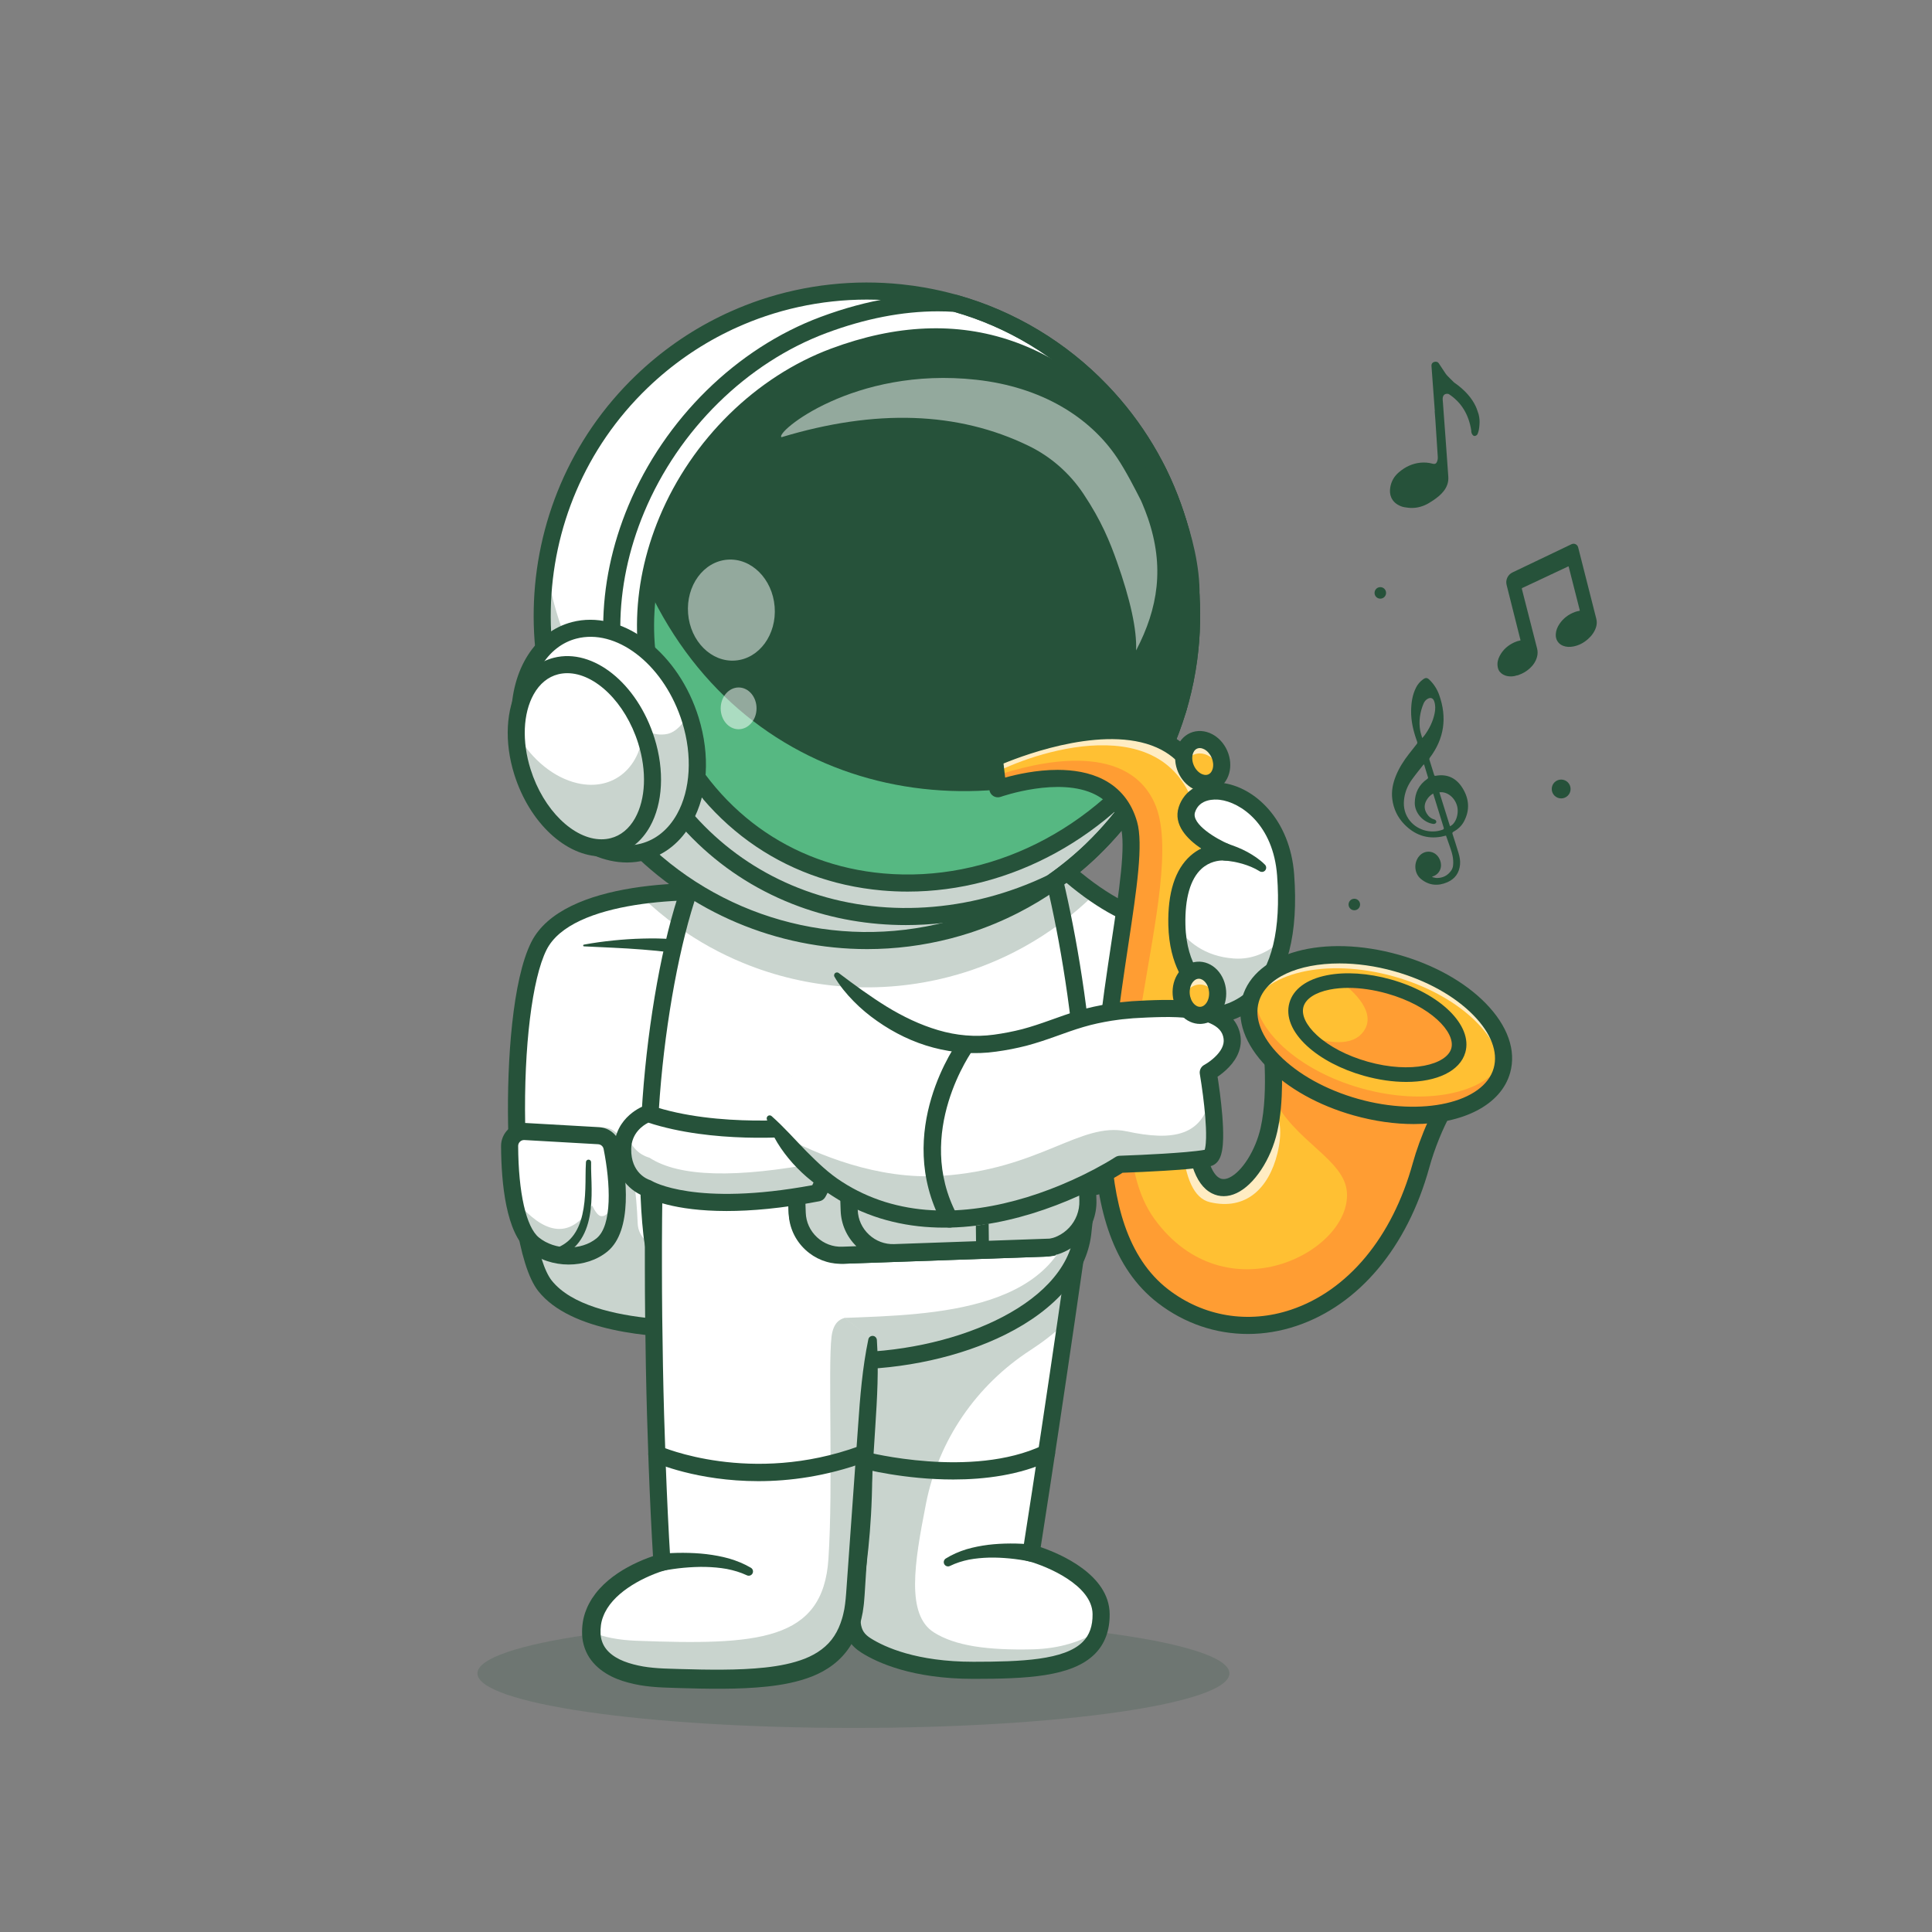 <svg version="1.2" baseProfile="tiny-ps" xmlns="http://www.w3.org/2000/svg" viewBox="0 0 4000 4000" width="4000" height="4000">
	<rect x="0" y="0" width="4000" height="4000" fill="#808080" stroke="none"/>
	<title>4500_3_07-ai</title>
	<style>
		tspan { white-space:pre }
		.shp0 { fill: #26523a }
		.shp1 { fill: #ffffff }
		.shp2 { fill: #22a7f0 }
		.shp3 { fill: #26523a }
		.shp4 { fill: #56b882 }
		.shp5 { fill: #ffc033 }
		.shp6 { fill: #ff9d33 }
	</style>
	<g id="Layer 1">
		<g id="&lt;Group&gt;">
			<g id="&lt;Group&gt;">
				<g id="&lt;Group&gt;" style="opacity: 0.2">
					<g id="&lt;Group&gt;">
						<path id="&lt;Path&gt;" class="shp0" d="M2545.39 3464.6C2545.39 3526.97 2196.87 3577.53 1766.95 3577.53C1337.03 3577.53 988.51 3526.97 988.51 3464.6C988.51 3402.24 1337.03 3351.68 1766.95 3351.68C2196.87 3351.68 2545.39 3402.24 2545.39 3464.6Z" />
					</g>
				</g>
				<g id="&lt;Group&gt;">
					<g id="&lt;Group&gt;">
						<g id="&lt;Group&gt;">
							<path id="&lt;Path&gt;" class="shp1" d="M2304.27 2251.95C2283.98 2251.32 2264.66 2246.43 2246.45 2238.44C2171.44 2205.6 2110.27 2133.54 2062.93 2022.24L2068.36 1986.2L2110.83 1703.59C2125.75 1722.61 2145.19 1744.08 2169.15 1768.01C2195.54 1794.41 2229.2 1824.73 2266.69 1850.64C2324.23 1890.45 2390.73 1919.95 2453.59 1908.81C2517.43 2142.38 2467.66 2256.77 2304.27 2251.95Z" />
						</g>
						<g id="&lt;Group&gt;">
							<path id="&lt;Compound Path&gt;" fill-rule="evenodd" class="shp0" d="M2311.68 2269.76C2309.06 2269.76 2306.42 2269.72 2303.76 2269.64C2303.75 2269.64 2303.74 2269.64 2303.73 2269.64C2282.15 2268.97 2260.49 2263.92 2239.34 2254.64C2121.76 2203.16 2049.66 2036.24 2046.65 2029.16C2045.37 2026.15 2044.95 2022.84 2045.44 2019.6L2093.34 1700.97C2094.39 1693.98 2099.49 1688.3 2106.32 1686.49C2113.14 1684.68 2120.39 1687.12 2124.75 1692.67C2124.97 1692.95 2146.99 1720.88 2181.65 1755.49C2213.57 1787.42 2245.57 1814.53 2276.75 1836.08C2342.48 1881.56 2400.93 1900.17 2450.51 1891.39C2459.51 1889.78 2468.25 1895.32 2470.66 1904.14C2472.94 1912.49 2525.61 2109.76 2445.61 2211.43C2415.13 2250.15 2370.1 2269.76 2311.68 2269.76ZM2304.82 2234.27C2355.93 2235.78 2392.91 2221.15 2417.77 2189.58C2475.35 2116.48 2450.27 1974.49 2440.08 1928.33C2385.08 1932.64 2323.48 1911.44 2256.62 1865.19C2223.7 1842.43 2190.06 1813.94 2156.64 1780.52C2143.28 1767.18 2131.79 1754.88 2122.56 1744.6L2081.2 2019.74C2093.22 2045.98 2158.75 2180.74 2253.54 2222.24C2270.54 2229.7 2287.79 2233.74 2304.82 2234.27Z" />
						</g>
					</g>
					<g id="&lt;Group&gt;">
						<g id="&lt;Group&gt;">
							<g id="&lt;Group&gt;">
								<path id="&lt;Path&gt;" class="shp1" d="M1543.97 1850.78L1537.87 1993.42L1516.7 2487.05L1505.47 2749.8C1498.75 2750.31 1489.73 2750.77 1478.39 2751.15C1404.48 2753.67 1199.9 2752.03 1128.46 2662.28C1095.97 2621.35 1076.35 2501.87 1070.88 2370.52C1064.24 2210.54 1078.48 2032.94 1115.63 1958.74C1146.77 1896.55 1234.82 1866.77 1326.17 1854.17C1359.73 1849.48 1393.78 1847.15 1425.6 1846.38C1472.92 1845.21 1515.3 1847.54 1543.97 1850.78Z" />
							</g>
						</g>
						<g id="&lt;Group&gt;" style="opacity: 0.251">
							<g id="&lt;Group&gt;">
								<path id="&lt;Path&gt;" class="shp0" d="M1516.71 2487.05L1505.47 2749.81C1312.72 2765.05 1187.05 2735.88 1128.45 2662.29C1095.95 2621.38 1076.36 2501.85 1070.86 2370.52L1249.48 2334.54C1291.19 2334.29 1314.78 2400.42 1320.25 2532.92C1322.57 2588.55 1407.9 2607.86 1470.11 2561.93C1492.66 2545.25 1507.2 2518.57 1516.71 2487.05Z" />
							</g>
						</g>
						<g id="&lt;Group&gt;">
							<g id="&lt;Group&gt;">
								<path id="&lt;Path&gt;" class="shp0" d="M1442.55 2769.58C1349.4 2769.58 1181.44 2757.22 1114.64 2673.31C1071.99 2619.74 1054.28 2459.54 1051.93 2327.48C1049.59 2196.32 1060.95 2028.51 1099.82 1950.83C1165.2 1820.23 1444.01 1821.65 1545.94 1833.22C1555.65 1834.32 1562.62 1843.08 1561.52 1852.79C1560.42 1862.5 1551.64 1869.45 1541.95 1868.37C1430.4 1855.71 1183.31 1863.08 1131.47 1966.66C1101.79 2025.94 1084.46 2167.32 1087.31 2326.84C1090.09 2483.06 1112.2 2613.43 1142.32 2651.27C1223.32 2753.01 1501.31 2732.4 1504.1 2732.18C1513.87 2731.44 1522.36 2738.69 1523.13 2748.43C1523.9 2758.17 1516.63 2766.68 1506.89 2767.46C1503.48 2767.72 1478.62 2769.58 1442.55 2769.58Z" />
							</g>
						</g>
						<g id="&lt;Group&gt;">
							<g id="&lt;Group&gt;">
								<path id="&lt;Path&gt;" class="shp1" d="M1086.78 2342.66L1239.37 2351.35C1253 2352.12 1264.39 2361.97 1267.06 2375.35C1276.84 2424.35 1293.57 2538.69 1246.43 2577.4C1207.31 2609.53 1142.8 2607.01 1104.46 2575.74C1061.57 2540.75 1055.41 2428.42 1055.09 2372.76C1054.99 2355.45 1069.5 2341.68 1086.78 2342.66Z" />
							</g>
						</g>
						<g id="&lt;Group&gt;" style="opacity: 0.251">
							<g id="&lt;Group&gt;">
								<path id="&lt;Path&gt;" class="shp0" d="M1267.05 2375.36C1276.86 2424.35 1293.56 2538.7 1246.42 2577.39C1207.29 2609.54 1142.8 2607.01 1104.44 2575.73C1078.08 2554.19 1065.6 2503.41 1059.82 2454.57C1067.13 2478.89 1078.27 2498.55 1091.91 2511.33C1144.01 2560.16 1188.64 2554.9 1225.81 2495.55C1232.7 2509.67 1238.8 2517.09 1244.1 2517.8C1277.35 2522.26 1268.62 2418.57 1262.85 2365.03C1264.85 2368.08 1266.31 2371.56 1267.05 2375.36Z" />
							</g>
						</g>
						<g id="&lt;Group&gt;">
							<g id="&lt;Group&gt;">
								<path id="&lt;Compound Path&gt;" fill-rule="evenodd" class="shp0" d="M1177.42 2618.09C1147.18 2618.09 1116.66 2608.52 1093.28 2589.45C1047.92 2552.44 1037.85 2451.24 1037.4 2372.86C1037.32 2359.75 1042.73 2347.06 1052.23 2338.03C1061.73 2329 1074.7 2324.26 1087.79 2325L1240.38 2333.69C1262.06 2334.92 1280.17 2350.63 1284.41 2371.88C1297.04 2435.16 1310.37 2547.78 1257.66 2591.08C1235.71 2609.11 1206.7 2618.09 1177.42 2618.09ZM1085.05 2360.3C1081.88 2360.3 1078.91 2361.49 1076.6 2363.68C1074.12 2366.04 1072.76 2369.23 1072.78 2372.65C1073.34 2469.8 1089.37 2540.59 1115.64 2562.03C1148.72 2589.01 1203.47 2589.79 1235.2 2563.73C1267.78 2536.97 1264.06 2450.66 1249.71 2378.81C1248.63 2373.36 1243.96 2369.33 1238.37 2369.01L1085.77 2360.32C1085.53 2360.31 1085.29 2360.3 1085.05 2360.3Z" />
							</g>
						</g>
						<g id="&lt;Group&gt;">
							<g id="&lt;Group&gt;">
								<path id="&lt;Path&gt;" class="shp0" d="M1223.81 2406.46C1223.48 2424.36 1224.86 2442.89 1224.92 2461.49C1225.06 2480.11 1224.33 2499 1220.8 2517.88C1217.27 2536.63 1210.78 2555.77 1198.46 2572.01C1192.34 2580.09 1184.81 2587.25 1176.32 2592.95C1167.84 2598.68 1158.5 2602.94 1148.93 2606.02C1143.63 2607.73 1137.95 2604.81 1136.25 2599.51C1134.54 2594.22 1137.46 2588.54 1142.75 2586.83C1142.9 2586.79 1143.04 2586.74 1143.18 2586.71L1143.29 2586.68C1159.43 2582.33 1174 2573.84 1184.51 2560.99C1195.13 2548.23 1201.74 2531.86 1205.71 2514.72C1209.72 2497.52 1211.24 2479.47 1211.88 2461.31C1212.62 2443.1 1212 2424.81 1213.16 2405.9C1213.34 2402.96 1215.87 2400.72 1218.81 2400.9C1221.67 2401.08 1223.87 2403.48 1223.82 2406.32L1223.81 2406.46Z" />
							</g>
						</g>
						<g id="&lt;Group&gt;">
							<g id="&lt;Group&gt;">
								<path id="&lt;Path&gt;" class="shp0" d="M1208.84 1955.76C1228.89 1951.99 1249.05 1949.29 1269.31 1947.18C1289.57 1945.13 1309.93 1943.74 1330.37 1943.22C1350.81 1942.68 1371.38 1942.67 1392.02 1944.69C1412.62 1946.75 1433.46 1949.71 1453.88 1957.54C1460.38 1960.04 1463.63 1967.33 1461.14 1973.83C1458.84 1979.82 1452.49 1983.05 1446.42 1981.58L1446.12 1981.51C1427.95 1977.14 1408.58 1974.3 1389.1 1971.86C1369.58 1969.45 1349.76 1967.4 1329.82 1965.92C1309.88 1964.36 1289.82 1963.14 1269.7 1962.18L1209.13 1959.34L1209.09 1959.34C1208.1 1959.3 1207.32 1958.45 1207.37 1957.45C1207.41 1956.6 1208.04 1955.91 1208.84 1955.76Z" />
							</g>
						</g>
					</g>
					<g id="&lt;Group&gt;">
						<g id="&lt;Group&gt;">
							<path id="&lt;Path&gt;" class="shp1" d="M2240.01 2508.45C2205.27 2754.6 2170.21 2990.28 2134.83 3215.49C2230.78 3241.59 2279.08 3283.62 2279.74 3341.58C2280.99 3451.12 2161.69 3458.12 2015.53 3458.2C1911 3458.26 1837.11 3434.46 1793.48 3407.02C1698.43 3347.25 1876.76 3240.4 1721.61 2468.71" />
						</g>
					</g>
					<g id="&lt;Group&gt;" style="opacity: 0.251">
						<g id="&lt;Group&gt;">
							<path id="&lt;Path&gt;" class="shp0" d="M2275.33 3375.96C2252.68 3452.66 2144.59 3458.13 2015.54 3458.22C1911 3458.26 1837.09 3434.48 1793.48 3407.04C1698.43 3347.26 1876.74 3240.4 1721.62 2468.69L2240.01 2508.47C2231.2 2570.81 2220.16 2647.32 2206.88 2738C2182.51 2760.74 2157.51 2779.7 2133.17 2795.48C2021.33 2867.99 1942.94 2981.98 1917.23 3112.76C1892.86 3236.72 1875.55 3343.26 1933.79 3379.88C1977.4 3407.32 2043.38 3417.07 2139.12 3414.7C2192.76 3413.38 2238.55 3398.93 2275.33 3375.96Z" />
						</g>
					</g>
					<g id="&lt;Group&gt;">
						<g id="&lt;Group&gt;">
							<path id="&lt;Path&gt;" class="shp0" d="M2015.14 3475.89C1888.66 3475.89 1816.08 3442.14 1784.06 3422C1737.68 3392.83 1743.2 3352.25 1753.21 3278.59C1769.17 3161.21 1798.87 2942.74 1704.27 2472.2C1702.34 2462.62 1708.55 2453.29 1718.13 2451.37C1727.7 2449.45 1737.03 2455.64 1738.96 2465.22C1834.73 2941.6 1804.51 3163.92 1788.27 3283.35C1778.19 3357.51 1776.8 3375.64 1802.9 3392.05C1831.69 3410.15 1897.54 3440.51 2015.13 3440.51C2015.26 3440.51 2015.39 3440.51 2015.52 3440.51C2113.34 3440.46 2204.26 3437.25 2241.92 3399.13C2255.75 3385.13 2262.33 3366.37 2262.05 3341.78C2261.37 3281.6 2166.62 3242.53 2130.17 3232.56L2114.91 3228.38L2117.35 3212.75C2169.8 2878.92 2221.97 2509.67 2222.49 2505.98C2223.86 2496.3 2232.79 2489.53 2242.48 2490.93C2252.16 2492.3 2258.89 2501.25 2257.53 2510.92C2257.01 2514.56 2206.35 2873.15 2154.66 3203.19C2194.25 3216.75 2296.5 3259.68 2297.43 3341.38C2297.82 3375.43 2287.61 3403.23 2267.09 3424C2219.78 3471.88 2125.17 3475.83 2015.54 3475.89C2015.41 3475.89 2015.27 3475.89 2015.14 3475.89Z" />
						</g>
					</g>
					<g id="&lt;Group&gt;">
						<g id="&lt;Group&gt;">
							<path id="&lt;Path&gt;" class="shp0" d="M1973.56 3063.14C1872.92 3063.14 1789.14 3041.55 1783.46 3040.06C1774.01 3037.57 1768.37 3027.9 1770.86 3018.45C1773.34 3009.01 1783.01 3003.36 1792.47 3005.84C1794.64 3006.41 2011.48 3062.12 2159.18 2992.36C2168.01 2988.19 2178.55 2991.96 2182.73 3000.8C2186.9 3009.63 2183.12 3020.18 2174.29 3024.35C2111.48 3054.02 2038.95 3063.14 1973.56 3063.14Z" />
						</g>
					</g>
					<g id="&lt;Group&gt;">
						<g id="&lt;Group&gt;">
							<path id="&lt;Path&gt;" class="shp0" d="M2131.71 3232.9C2125.5 3231.5 2118.23 3230.22 2111.35 3229.2C2104.38 3228.13 2097.35 3227.26 2090.31 3226.6C2076.22 3225.26 2062.05 3224.56 2047.96 3224.85C2033.89 3225.26 2019.88 3226.49 2006.17 3229.06C1992.57 3231.87 1979.35 3235.99 1967.05 3242.01L1966.7 3242.18C1962.31 3244.32 1957.02 3242.51 1954.87 3238.12C1952.87 3234.02 1954.36 3229.11 1958.13 3226.73C1971.51 3218.38 1985.99 3212.24 2000.8 3207.61C2015.65 3203.23 2030.8 3200.36 2046 3198.39C2061.2 3196.54 2076.46 3195.75 2091.71 3195.67C2099.34 3195.62 2106.96 3195.8 2114.6 3196.19C2122.34 3196.57 2129.66 3197.07 2137.94 3198.07C2147.65 3199.25 2154.58 3208.07 2153.4 3217.79C2152.23 3227.5 2143.4 3234.43 2133.69 3233.25C2133.09 3233.18 2132.5 3233.08 2131.93 3232.95L2131.71 3232.9Z" />
						</g>
					</g>
					<g id="&lt;Group&gt;">
						<g id="&lt;Group&gt;">
							<path id="&lt;Path&gt;" class="shp1" d="M2241.6 2554.23C2212.64 2787.67 1719.49 2898.2 1478.39 2751.15C1408.26 2708.39 1359.49 2643.88 1349.61 2554.23C1328.49 2362.24 1357.26 2097.31 1403.9 1919.12C1410.78 1892.82 1418.05 1868.36 1425.6 1846.38C1439.84 1804.82 1455.1 1771.89 1470.69 1750.91C1499.51 1712.12 1588.38 1445.16 1767.39 1473.54C1899.18 1501.39 2092.09 1526.33 2129.77 1633.8C2132.05 1657.53 2143.19 1688.05 2151.13 1709.7C2156.36 1723.99 2162.51 1743.75 2169.15 1768.01C2179.32 1805.01 2190.6 1852.53 2201.5 1907.21C2220.34 2001.89 2238.02 2118.09 2246.45 2238.44C2253.86 2344.41 2254.1 2453.68 2241.6 2554.23Z" />
						</g>
					</g>
					<g id="&lt;Group&gt;" style="opacity: 0.251">
						<g id="&lt;Group&gt;">
							<path id="&lt;Path&gt;" class="shp0" d="M2241.6 2554.23C2212.64 2787.67 1719.49 2898.2 1478.39 2751.15C1408.26 2708.39 1359.49 2643.88 1349.61 2554.23C1347.82 2537.9 1346.36 2521 1345.25 2503.71C1363.22 2573.65 1679.1 2731.29 1748.89 2728.58C1930.2 2721.56 2209.93 2717.4 2227.16 2482.7C2234.58 2381.65 2242.52 2255.34 2235.11 2149.37C2232.79 2116.24 2229.78 2083.5 2226.2 2051.39C2234.77 2110.77 2241.94 2174.03 2246.45 2238.44C2253.86 2344.41 2254.1 2453.68 2241.6 2554.23Z" />
						</g>
					</g>
					<g id="&lt;Group&gt;">
						<g id="&lt;Group&gt;">
							<path id="&lt;Compound Path&gt;" fill-rule="evenodd" class="shp0" d="M1754.6 2835.34C1752.84 2835.34 1751.08 2835.34 1749.32 2835.33C1562.31 2834.03 1354.48 2760.01 1332.03 2556.16C1302.97 2292.28 1369.27 1857.71 1456.47 1740.38C1460.79 1734.57 1468.22 1719.55 1476.83 1702.15C1520.38 1614.08 1611.05 1430.85 1770.17 1456.06L1771.06 1456.23C1786.45 1459.48 1802.68 1462.7 1819.39 1466.01C1948.8 1491.64 2109.85 1523.54 2146.46 1627.96L2147.17 1629.98L2147.37 1632.12C2149.42 1653.59 2160.44 1683.69 2167.73 1703.61C2211.09 1822.06 2298.99 2235.69 2259.17 2556.41C2249.08 2637.72 2185.93 2711.15 2081.36 2763.17C1988.96 2809.14 1870.15 2835.34 1754.6 2835.34ZM1741.71 1489.18C1621.62 1489.18 1546.02 1642.06 1508.54 1717.83C1498.41 1738.31 1491.09 1753.11 1484.87 1761.49C1410.29 1861.82 1337.11 2279 1367.2 2552.29C1387.1 2733.07 1577.77 2798.75 1749.57 2799.95C1962.79 2801.51 2204.81 2707.06 2224.06 2552.05C2263.13 2237.38 2177 1831.86 2134.5 1715.77C2126.37 1693.54 2115.31 1663.33 2112.39 1637.8C2080.97 1553.89 1932.22 1524.43 1812.52 1500.71C1795.82 1497.41 1779.59 1494.19 1764.2 1490.94C1756.54 1489.75 1749.03 1489.18 1741.71 1489.18Z" />
						</g>
					</g>
					<g id="&lt;Group&gt;" style="opacity: 0.349">
						<g id="&lt;Group&gt;">
							<path id="&lt;Path&gt;" class="shp0" d="M1788.65 2615.82C1787.75 2607.15 1786.77 2598.29 1785.73 2589.33C1786.77 2598.29 1787.71 2607.15 1788.65 2615.82Z" />
						</g>
					</g>
					<g id="&lt;Group&gt;" style="opacity: 0.349">
						<g id="&lt;Group&gt;">
							<path id="&lt;Path&gt;" class="shp0" d="M1719.7 2548.08C1718.73 2537.5 1717.67 2526.83 1716.57 2515.91C1717.67 2526.83 1718.73 2537.55 1719.7 2548.08Z" />
						</g>
					</g>
					<g id="&lt;Group&gt;">
						<g id="&lt;Group&gt;">
							<path id="&lt;Path&gt;" class="shp1" d="M1224.51 3368.22C1230.6 3303.6 1279.25 3259.06 1370.44 3234.6C1355.85 3016.83 1350.19 2766.28 1353.47 2482.95C1353.65 2462.72 1353.96 2442.32 1354.31 2421.67L1448.63 2495.03L1806.65 2773.53C1793.4 2964.1 1781.42 3141.16 1770.69 3304.73C1759.53 3475.31 1623.88 3483.46 1373.16 3474.1C1284.95 3470.8 1217.69 3440.41 1224.51 3368.22Z" />
						</g>
					</g>
					<g id="&lt;Group&gt;" style="opacity: 0.251">
						<g id="&lt;Group&gt;">
							<path id="&lt;Path&gt;" class="shp0" d="M1806.67 2773.53C1793.4 2964.1 1781.41 3141.17 1770.69 3304.74C1759.55 3475.33 1623.89 3483.46 1373.15 3474.12C1289.26 3470.92 1224.31 3443.36 1224.02 3378.56C1249.4 3389.84 1281.8 3395.65 1317.64 3397.01C1568.38 3406.41 1704.04 3398.27 1715.18 3227.69C1725.21 3074.63 1714.03 2830.11 1721.61 2767.43C1725.17 2738.05 1739.53 2730.97 1748.89 2728.58L1806.67 2773.53Z" />
						</g>
					</g>
					<g id="&lt;Group&gt;">
						<g id="&lt;Group&gt;">
							<path id="&lt;Path&gt;" class="shp0" d="M1815.47 2774.12C1819.47 2834.57 1816.12 2894.49 1812.19 2954.39L1800.77 3134.08L1795.07 3223.93L1792.21 3268.86L1790.79 3291.32C1790.3 3298.84 1789.92 3306.11 1789.14 3314.27C1788.63 3322.21 1787.3 3330.22 1786.17 3338.2C1784.55 3346.2 1783.04 3354.2 1780.62 3362.16C1776.05 3378.05 1769.46 3393.84 1760.14 3408.33C1750.88 3422.83 1738.87 3435.8 1725.27 3446.23C1711.68 3456.71 1696.71 3464.74 1681.44 3470.83C1650.79 3482.77 1619.45 3488.39 1588.63 3491.77C1557.76 3495.05 1527.15 3496.17 1496.74 3496.34C1466.33 3496.54 1436.1 3495.87 1405.96 3494.93L1383.37 3494.16L1372.07 3493.75L1360.27 3493.06C1344.53 3491.93 1328.71 3490.18 1312.86 3486.61C1297.05 3483.1 1281.14 3478.45 1265.75 3470.76C1250.47 3463.06 1235.41 3452.34 1224.01 3437.25C1212.49 3422.31 1206.07 3403.17 1205.27 3385.1C1204.49 3367.16 1206.98 3349.34 1213.72 3332.94C1216.79 3324.64 1221.13 3317.03 1225.63 3309.65C1230.41 3302.49 1235.53 3295.6 1241.25 3289.42C1252.55 3276.9 1265.39 3266.45 1278.78 3257.36C1292.21 3248.3 1306.31 3240.71 1320.75 3234.13C1327.97 3230.84 1335.29 3227.82 1342.72 3225.06C1350.28 3222.28 1357.39 3219.83 1365.82 3217.5L1365.86 3217.49L1352.79 3235.76C1348.54 3167.74 1345.5 3100.04 1342.94 3032.17C1340.46 2964.33 1338.44 2896.48 1337.21 2828.62C1335.96 2760.75 1335.11 2692.88 1335.11 2625C1334.88 2557.12 1335.63 2489.24 1336.62 2421.36C1336.77 2411.59 1344.8 2403.79 1354.57 2403.93C1364.34 2404.07 1372.14 2412.11 1372 2421.88L1372 2421.98C1371.01 2489.63 1370.26 2557.28 1370.49 2624.95C1370.49 2692.61 1371.34 2760.28 1372.58 2827.93C1373.81 2895.59 1375.82 2963.23 1378.3 3030.85C1380.84 3098.42 1383.89 3166.14 1388.1 3233.4L1388.99 3247.63L1375.03 3251.67L1375.02 3251.67C1369.01 3253.44 1361.94 3255.95 1355.47 3258.48C1348.87 3261.06 1342.36 3263.89 1335.98 3266.93C1323.2 3273 1310.95 3279.97 1299.58 3287.83C1276.97 3303.48 1257.6 3323.34 1248.92 3346.64C1244.24 3358.08 1242.84 3370.73 1243.41 3382.67C1244.12 3394.53 1247.93 3405.03 1254.8 3413.87C1261.63 3422.75 1271.56 3430.05 1283.07 3435.71C1294.65 3441.32 1307.73 3445.25 1321.17 3448.2C1334.62 3451.24 1348.73 3452.8 1362.9 3453.8L1373.57 3454.41L1384.77 3454.81L1407.18 3455.54C1437.03 3456.44 1466.83 3457.06 1496.44 3456.83C1526.06 3456.63 1555.5 3455.48 1584.33 3452.38C1613.09 3449.24 1641.34 3443.87 1666.69 3433.94C1691.91 3423.86 1713.4 3408.62 1727.25 3387.02C1734.26 3376.31 1739.51 3364.19 1743.33 3351.3C1745.36 3344.91 1746.66 3338.16 1748.1 3331.46C1749.09 3324.59 1750.32 3317.8 1750.81 3310.75C1751.54 3303.98 1752.02 3296.26 1752.56 3288.81L1754.16 3266.35L1757.37 3221.44L1763.78 3131.61L1776.6 2951.96C1780.69 2892.07 1785.47 2832.21 1797.82 2772.89C1798.82 2768.07 1803.55 2764.97 1808.38 2765.97C1812.39 2766.8 1815.21 2770.22 1815.47 2774.12Z" />
						</g>
					</g>
					<g id="&lt;Group&gt;">
						<g id="&lt;Group&gt;">
							<path id="&lt;Path&gt;" class="shp0" d="M1569.93 3066.56C1443.5 3066.56 1357.9 3029.06 1352.58 3026.67C1343.67 3022.67 1339.69 3012.2 1343.7 3003.29C1347.7 2994.37 1358.16 2990.39 1367.07 2994.39C1369.21 2995.35 1554.56 3075.83 1779.28 2993.92C1788.46 2990.56 1798.62 2995.29 1801.96 3004.48C1805.31 3013.66 1800.58 3023.81 1791.4 3027.16C1710.38 3056.69 1634.78 3066.56 1569.93 3066.56Z" />
						</g>
					</g>
					<g id="&lt;Group&gt;">
						<g id="&lt;Group&gt;">
							<path id="&lt;Path&gt;" class="shp0" d="M1366.31 3217.33C1374.9 3216.35 1382.58 3215.84 1390.67 3215.47C1398.66 3215.08 1406.63 3214.91 1414.61 3214.96C1430.56 3215.05 1446.5 3215.82 1462.41 3217.66C1478.31 3219.62 1494.16 3222.45 1509.74 3226.82C1525.28 3231.43 1540.51 3237.52 1554.69 3245.92C1558.89 3248.41 1560.28 3253.84 1557.79 3258.04C1555.45 3261.98 1550.54 3263.44 1546.47 3261.56L1546.1 3261.39C1533.02 3255.28 1519 3251.15 1504.63 3248.34C1490.16 3245.74 1475.38 3244.54 1460.56 3244.13C1445.71 3243.84 1430.79 3244.55 1415.95 3245.89C1408.53 3246.55 1401.11 3247.43 1393.76 3248.5C1386.5 3249.52 1378.86 3250.8 1372.24 3252.21L1372.03 3252.26C1362.46 3254.31 1353.05 3248.21 1351 3238.64C1348.95 3229.07 1355.05 3219.66 1364.62 3217.61C1365.17 3217.49 1365.75 3217.4 1366.31 3217.33Z" />
						</g>
					</g>
					<g id="&lt;Group&gt;">
						<g id="&lt;Group&gt;">
							<path id="&lt;Path&gt;" class="shp1" d="M2332.56 2380.06C2331.49 2424.03 2294.97 2458.82 2251 2457.75C2207.02 2456.68 2172.24 2420.16 2173.31 2376.18C2174.38 2332.21 2210.89 2297.42 2254.87 2298.49C2298.85 2299.56 2333.63 2336.08 2332.56 2380.06Z" />
						</g>
					</g>
					<g id="&lt;Group&gt;" style="opacity: 0.349">
						<g id="&lt;Group&gt;">
							<path id="&lt;Path&gt;" class="shp0" d="M2332.55 2380.05C2331.48 2424.02 2294.98 2458.84 2251.01 2457.77C2207.03 2456.7 2172.21 2420.15 2173.28 2376.17C2173.58 2364.02 2176.58 2352.51 2181.77 2342.32C2193.89 2369.52 2220.9 2388.85 2252.67 2389.63C2284.43 2390.4 2312.34 2372.4 2325.72 2345.82C2330.4 2356.25 2332.84 2367.9 2332.55 2380.05Z" />
						</g>
					</g>
					<g id="&lt;Group&gt;">
						<g id="&lt;Group&gt;">
							<path id="&lt;Compound Path&gt;" fill-rule="evenodd" class="shp0" d="M2252.97 2475.46C2252.17 2475.46 2251.37 2475.45 2250.57 2475.43C2196.91 2474.13 2154.32 2429.41 2155.62 2375.75C2156.26 2349.76 2166.97 2325.57 2185.8 2307.64C2204.62 2289.7 2229.26 2280.14 2255.3 2280.81C2308.96 2282.11 2351.55 2326.83 2350.25 2380.49C2348.96 2433.34 2305.55 2475.46 2252.97 2475.46ZM2252.89 2316.16C2236.92 2316.16 2221.81 2322.2 2210.2 2333.26C2198.22 2344.67 2191.4 2360.07 2190.99 2376.61C2190.16 2410.77 2217.27 2439.23 2251.43 2440.06C2285.55 2440.86 2314.05 2413.78 2314.88 2379.63C2315.71 2345.47 2288.59 2317.01 2254.44 2316.18C2253.92 2316.17 2253.41 2316.16 2252.89 2316.16Z" />
						</g>
					</g>
					<g id="&lt;Group&gt;">
						<g id="&lt;Group&gt;">
							<path id="&lt;Path&gt;" class="shp1" d="M2165.12 2584.05L1744.31 2598.83C1694.5 2600.59 1652.28 2561.26 1650.52 2511.39L1642.67 2287.45C1641.14 2243.79 1671.11 2206.03 1712.06 2196.14C1717.86 2194.69 1723.9 2193.89 1730.11 2193.66L2150.86 2178.89C2200.73 2177.13 2242.95 2216.46 2244.65 2266.32L2250.91 2443.69L2252.56 2490.26C2254.32 2540.13 2214.93 2582.29 2165.12 2584.05Z" />
						</g>
					</g>
					<g id="&lt;Group&gt;" style="opacity: 0.251">
						<g id="&lt;Group&gt;">
							<path id="&lt;Path&gt;" class="shp0" d="M2165.12 2584.05L1744.31 2598.83C1694.5 2600.59 1652.28 2561.26 1650.52 2511.39L1642.67 2287.45C1641.14 2243.79 1671.11 2206.03 1712.06 2196.14C1728.37 2206.16 1741.69 2214.37 1752.05 2220.79C1778.85 2399.82 1775.63 2533.36 2053.88 2505.08C2149.81 2495.32 2213.23 2464.8 2250.91 2443.69L2252.56 2490.26C2254.32 2540.13 2214.93 2582.29 2165.12 2584.05Z" />
						</g>
					</g>
					<g id="&lt;Group&gt;">
						<g id="&lt;Group&gt;">
							<path id="&lt;Compound Path&gt;" fill-rule="evenodd" class="shp0" d="M1746.24 2616.41C1717.47 2616.41 1690.13 2605.62 1668.85 2585.79C1646.58 2565.03 1633.73 2536.94 1632.67 2506.69L1625.18 2293.41C1624.11 2263.16 1634.96 2234.24 1655.72 2211.97C1676.48 2189.7 1704.57 2176.85 1734.82 2175.78L2144.92 2161.38C2175.2 2160.3 2204.09 2171.16 2226.36 2191.93C2248.63 2212.69 2261.48 2240.78 2262.55 2271.02L2270.04 2484.31C2272.24 2546.96 2223.05 2599.73 2160.4 2601.94L1750.3 2616.34C1748.94 2616.39 1747.59 2616.41 1746.24 2616.41ZM2148.94 2196.69C2148.02 2196.69 2147.09 2196.7 2146.16 2196.74L1736.06 2211.14C1715.26 2211.87 1695.92 2220.73 1681.6 2236.09C1667.29 2251.45 1659.81 2271.37 1660.54 2292.17L1668.03 2505.45C1668.76 2526.25 1677.62 2545.6 1692.98 2559.91C1708.34 2574.23 1728.21 2581.76 1749.06 2580.98L2159.15 2566.57C2202.31 2565.06 2236.19 2528.71 2234.68 2485.55L2227.19 2272.27C2226.46 2251.46 2217.6 2232.12 2202.24 2217.8C2187.56 2204.13 2168.73 2196.69 2148.94 2196.69ZM1749.68 2598.66L1749.72 2598.66L1749.68 2598.66Z" />
						</g>
					</g>
					<g id="&lt;Group&gt;">
						<g id="&lt;Group&gt;">
							<path id="&lt;Path&gt;" class="shp1" d="M2181.96 2581.8C2176.54 2583.13 2170.95 2583.88 2165.12 2584.05L1744.31 2598.83C1707.81 2600.09 1675.39 2579.36 1660 2548.47C1654.38 2537.25 1651.02 2524.7 1650.58 2511.39L1647.05 2411.9L1645.89 2379.08L1642.67 2287.45C1640.91 2237.58 1680.3 2195.43 1730.11 2193.66L1821.04 2190.49C1779.4 2199.86 1748.78 2237.93 1750.31 2282.03L1754.52 2403L1758.15 2506.03C1759.92 2555.84 1802.14 2595.23 1851.94 2593.47L2181.96 2581.8Z" />
						</g>
					</g>
					<g id="&lt;Group&gt;" style="opacity: 0.251">
						<g id="&lt;Group&gt;">
							<path id="&lt;Path&gt;" class="shp0" d="M2181.96 2581.8C2176.54 2583.13 2170.95 2583.88 2165.12 2584.05L1744.31 2598.83C1694.5 2600.59 1652.28 2561.26 1650.58 2511.39L1645.89 2379.08C1657.29 2402.09 1677.31 2430.12 1707.85 2432.06C1724.6 2433.16 1740.6 2420.58 1754.52 2403L1758.15 2506.03C1759.92 2555.84 1802.14 2595.23 1851.94 2593.47L2181.96 2581.8Z" />
						</g>
					</g>
					<g id="&lt;Group&gt;">
						<g id="&lt;Group&gt;">
							<path id="&lt;Compound Path&gt;" fill-rule="evenodd" class="shp0" d="M1741.02 2616.59C1713.64 2616.59 1687.61 2606.32 1667.34 2587.42C1646.11 2567.63 1633.87 2540.85 1632.87 2512.02L1625.01 2288.07C1623.98 2259.25 1634.31 2231.68 1654.1 2210.46C1673.88 2189.24 1700.66 2176.98 1729.49 2175.96L1820.39 2172.78L1824.9 2207.72C1790.7 2215.44 1766.76 2246.44 1767.99 2281.43L1775.86 2505.4C1776.52 2524.78 1784.78 2542.8 1799.09 2556.15C1813.4 2569.49 1831.99 2576.52 1851.3 2575.77L2181.35 2564.15L2186.06 2599.04C2179.37 2600.62 2172.51 2601.53 2165.64 2601.73L1744.93 2616.52C1743.62 2616.57 1742.31 2616.59 1741.02 2616.59ZM1757.01 2210.4L1730.73 2211.32C1711.35 2212.01 1693.33 2220.27 1679.99 2234.58C1666.64 2248.89 1659.68 2267.44 1660.37 2286.82L1668.23 2510.8C1668.9 2530.18 1677.15 2548.2 1691.47 2561.54C1705.78 2574.89 1724.35 2581.89 1743.67 2581.16L1772.98 2580.13C1752.97 2560.54 1741.46 2534.54 1740.5 2506.63L1732.63 2282.68C1731.68 2255.63 1740.84 2230.19 1757.01 2210.4Z" />
						</g>
					</g>
					<g id="&lt;Group&gt;">
						<g id="&lt;Group&gt;">
							<path id="&lt;Path&gt;" class="shp2" d="M1920.22 2390.02C1920.38 2395.55 1917.24 2420.71 1910.78 2465.51C1896.66 2465.93 1880.93 2466.39 1863.59 2466.9C1831.1 2467.85 1803.77 2434.98 1802.55 2393.48C1801.33 2351.98 1826.68 2317.56 1859.18 2316.6C1873.8 2316.17 1889.53 2315.71 1906.37 2315.22C1915.34 2356.09 1919.96 2381.03 1920.22 2390.02Z" />
						</g>
					</g>
					<g id="&lt;Group&gt;" style="opacity: 0.349">
						<g id="&lt;Group&gt;">
							<path id="&lt;Path&gt;" class="shp0" d="M1920.22 2390.02C1920.38 2395.55 1917.24 2420.71 1910.78 2465.51C1896.66 2465.93 1880.93 2466.39 1863.59 2466.9C1831.1 2467.85 1803.77 2434.98 1802.55 2393.48C1801.33 2351.98 1826.68 2317.56 1859.18 2316.6C1873.8 2316.17 1889.53 2315.71 1906.37 2315.22C1915.34 2356.09 1919.96 2381.03 1920.22 2390.02Z" />
						</g>
					</g>
					<g id="&lt;Group&gt;">
						<g id="&lt;Group&gt;">
							<path id="&lt;Compound Path&gt;" fill-rule="evenodd" class="shp0" d="M1862.23 2480.19C1823.25 2480.19 1790.7 2441.9 1789.28 2393.87C1787.85 2345.12 1819.03 2304.51 1858.79 2303.34L1916.97 2301.64L1919.33 2312.38C1921.62 2322.81 1933.07 2375.61 1933.48 2389.64C1933.74 2398.39 1926.22 2451.37 1923.91 2467.4L1922.32 2478.45L1863.98 2480.16C1863.4 2480.18 1862.81 2480.19 1862.23 2480.19ZM1895.73 2328.81L1859.57 2329.87C1834.44 2330.6 1814.81 2358.97 1815.81 2393.09C1816.81 2427.21 1838.05 2454.45 1863.2 2453.64L1899.22 2452.58C1903.26 2423.91 1906.97 2395.07 1906.96 2390.38C1906.71 2382.66 1900.66 2352.01 1895.73 2328.81Z" />
						</g>
					</g>
					<g id="&lt;Group&gt;">
						<g id="&lt;Group&gt;">
							<path id="&lt;Path&gt;" class="shp2" d="M1967.41 2388.64C1968.63 2430.14 1943.28 2464.56 1910.78 2465.51C1878.29 2466.47 1850.96 2433.6 1849.74 2392.09C1848.52 2350.59 1873.87 2316.17 1906.37 2315.22C1938.86 2314.26 1966.19 2347.13 1967.41 2388.64Z" />
						</g>
					</g>
					<g id="&lt;Group&gt;" style="opacity: 0.349">
						<g id="&lt;Group&gt;">
							<path id="&lt;Path&gt;" class="shp0" d="M1852.69 2365.64C1859.5 2399.12 1883.75 2423.52 1911.81 2422.69C1937.04 2421.99 1957.97 2401.04 1965.49 2372.29C1966.59 2377.54 1967.25 2383.02 1967.4 2388.62C1968.65 2430.15 1943.3 2464.58 1910.77 2465.53C1878.28 2466.48 1850.94 2433.59 1849.74 2392.11C1849.5 2382.83 1850.51 2373.92 1852.69 2365.64Z" />
						</g>
					</g>
					<g id="&lt;Group&gt;">
						<g id="&lt;Group&gt;">
							<path id="&lt;Path&gt;" class="shp1" d="M1906.38 2315.2C1938.86 2314.25 1966.2 2347.14 1967.4 2388.62C1967.57 2395.07 1967.14 2401.31 1966.1 2407.36C1961.84 2369.85 1935.99 2341.37 1905.72 2342.23C1878.27 2343.02 1855.89 2367.74 1850.39 2400.45C1850.03 2397.71 1849.81 2394.93 1849.74 2392.11C1848.54 2350.58 1873.89 2316.19 1906.38 2315.2Z" />
						</g>
					</g>
					<g id="&lt;Group&gt;">
						<g id="&lt;Group&gt;">
							<path id="&lt;Compound Path&gt;" fill-rule="evenodd" class="shp0" d="M1909.37 2478.8C1890.16 2478.8 1872.09 2469.76 1858.33 2453.21C1844.91 2437.07 1837.15 2415.5 1836.48 2392.48C1835.8 2369.46 1842.28 2347.48 1854.73 2330.58C1867.9 2312.7 1886.1 2302.54 1905.98 2301.96C1925.77 2301.33 1944.63 2310.45 1958.82 2327.52C1972.24 2343.66 1980 2365.22 1980.67 2388.25L1980.67 2388.25C1981.35 2411.27 1974.87 2433.25 1962.42 2450.15C1949.25 2468.02 1931.05 2478.19 1911.17 2478.77C1910.57 2478.79 1909.97 2478.8 1909.37 2478.8ZM1907.73 2328.47C1907.41 2328.47 1907.08 2328.47 1906.76 2328.48C1895.21 2328.82 1884.32 2335.16 1876.09 2346.32C1867.15 2358.46 1862.5 2374.58 1863 2391.7C1863.5 2408.83 1869.09 2424.64 1878.74 2436.24C1887.6 2446.91 1898.95 2452.57 1910.39 2452.25C1921.94 2451.91 1932.83 2445.58 1941.06 2434.41C1950 2422.27 1954.65 2406.15 1954.15 2389.03L1954.15 2389.03C1953.65 2371.9 1948.06 2356.09 1938.42 2344.49C1929.8 2334.13 1918.94 2328.47 1907.73 2328.47Z" />
						</g>
					</g>
					<g id="&lt;Group&gt;">
						<g id="&lt;Group&gt;">
							<path id="&lt;Path&gt;" class="shp0" d="M2034.25 2600.3C2026.99 2600.3 2021.07 2594.46 2020.98 2587.18L2019.68 2473.81C2019.33 2443 2034.34 2414.28 2059.83 2396.97C2078.38 2384.38 2089.03 2363.49 2088.32 2341.09L2083.26 2181.35C2083.03 2174.02 2088.78 2167.9 2096.1 2167.67C2103.44 2167.34 2109.55 2173.18 2109.79 2180.51L2114.84 2340.25C2115.84 2371.79 2100.84 2401.2 2074.73 2418.93C2056.63 2431.22 2045.97 2451.62 2046.22 2473.51L2047.52 2586.88C2047.6 2594.2 2041.73 2600.21 2034.4 2600.29C2034.35 2600.3 2034.3 2600.3 2034.25 2600.3Z" />
						</g>
					</g>
					<g id="&lt;Group&gt;">
						<g id="&lt;Group&gt;">
							<path id="&lt;Path&gt;" class="shp1" d="M1673.55 2333.06C1725.3 2360.88 1731.88 2406.41 1693.29 2469.65C1518.96 2502.98 1401.26 2499.76 1340.17 2459.98C1305.42 2449.65 1288.42 2422.46 1289.16 2378.41C1289.79 2341.64 1307.2 2317.3 1341.39 2305.4C1437.65 2338.27 1548.37 2347.49 1673.55 2333.06Z" />
						</g>
					</g>
					<g id="&lt;Group&gt;" style="opacity: 0.251">
						<g id="&lt;Group&gt;">
							<path id="&lt;Path&gt;" class="shp0" d="M1693.29 2469.66C1518.96 2502.98 1401.26 2499.75 1340.17 2459.97C1305.42 2449.64 1288.42 2422.46 1289.17 2378.41C1289.36 2365.05 1292.56 2353.86 1297.25 2344.61C1304.91 2372.41 1320.76 2389.88 1344.81 2397.01C1405.91 2436.79 1523.61 2440.02 1697.94 2406.7C1702.82 2398.72 1707.22 2388.97 1711.16 2377.44C1719.24 2406.18 1713.28 2436.92 1693.29 2469.66Z" />
						</g>
					</g>
					<g id="&lt;Group&gt;">
						<g id="&lt;Group&gt;">
							<path id="&lt;Compound Path&gt;" fill-rule="evenodd" class="shp0" d="M1504.29 2507.27C1394.81 2507.27 1344.12 2482.59 1332.86 2476.21C1309.93 2468.31 1270.44 2438.94 1271.48 2378.1C1272.61 2311.37 1333 2289.59 1335.57 2288.69C1339.3 2287.4 1343.36 2287.38 1347.1 2288.66C1485.92 2336.07 1669.69 2315.7 1671.53 2315.49C1675.11 2315.08 1678.75 2315.77 1681.93 2317.48C1706.24 2330.55 1721.87 2349.38 1728.4 2373.44C1741.88 2423.16 1709.76 2476.61 1708.39 2478.87C1705.79 2483.12 1701.51 2486.09 1696.61 2487.03C1618.55 2501.95 1555.09 2507.27 1504.29 2507.27ZM1342.25 2324.34C1331.48 2329.78 1307.41 2345.64 1306.85 2378.71C1306 2429.01 1341.35 2441.79 1345.38 2443.08C1346.88 2443.56 1348.5 2444.3 1349.82 2445.16C1350.56 2445.62 1439.23 2498.64 1681.73 2453.82C1688.41 2440.47 1701.52 2409.3 1694.22 2382.59C1690.66 2369.58 1682.62 2359.29 1669.7 2351.26C1636.47 2354.53 1474.88 2367.41 1342.25 2324.34Z" />
						</g>
					</g>
					<g id="&lt;Group&gt;">
						<g id="&lt;Group&gt;" style="opacity: 0.251">
							<g id="&lt;Group&gt;">
								<path id="&lt;Path&gt;" class="shp0" d="M2266.69 1850.64C2264.66 1852.72 2262.53 1854.75 2260.44 1856.79C2241.55 1874.95 2221.89 1891.76 2201.5 1907.21C2193.61 1913.21 2185.61 1919.03 2177.53 1924.64C2152.63 1941.98 2126.72 1957.43 2100.23 1970.99C2089.72 1976.37 2079.06 1981.46 2068.36 1986.2C2046.42 1995.99 2024.09 2004.56 2001.42 2011.87C1989.12 2015.79 1976.72 2019.38 1964.27 2022.62C1823.43 2059.19 1673.24 2049.31 1537.87 1993.42C1491.08 1974.14 1446.14 1949.39 1403.9 1919.12C1376.78 1899.75 1350.77 1878.05 1326.17 1854.17C1359.73 1849.48 1393.78 1847.15 1425.6 1846.38C1439.84 1804.82 1455.1 1771.89 1470.69 1750.91C1499.51 1712.12 1588.38 1445.16 1767.39 1473.54C1899.18 1501.39 2092.09 1526.33 2129.77 1633.8C2132.05 1657.53 2143.19 1688.05 2151.13 1709.7C2156.36 1723.99 2162.51 1743.75 2169.15 1768.01C2195.54 1794.41 2229.2 1824.73 2266.69 1850.64Z" />
							</g>
						</g>
						<g id="&lt;Group&gt;">
							<g id="&lt;Group&gt;">
								<path id="&lt;Path&gt;" class="shp1" d="M2460.91 1365.92C2445.79 1477.3 2402.79 1585.37 2332.16 1679.02C2317.75 1698.11 2302.26 1716.58 2285.61 1734.34C2277.53 1743.01 2269.09 1751.51 2260.44 1759.91C2234.22 1785.09 2206.5 1807.69 2177.54 1827.76C2152.61 1845.12 2126.73 1860.55 2100.21 1874.11C2068.19 1890.5 2035.12 1904.1 2001.41 1914.99C1989.1 1918.92 1976.73 1922.51 1964.29 1925.76C1736.47 1984.87 1484.29 1922.54 1309.7 1740.69C1052.45 1472.85 1061.08 1047.2 1328.87 789.97C1380.48 740.47 1437.94 700.69 1498.95 670.89C1506.04 667.34 1513.27 663.99 1520.56 660.79C1539.99 652.1 1559.73 644.37 1579.72 637.64C1625.94 622.08 1673.51 611.74 1721.44 606.55C1769.35 601.31 1817.75 601.25 1865.59 606.32C1880.81 607.92 1895.97 610.03 1911.1 612.69C1933.76 616.68 1956.23 621.78 1978.51 628.14C2089.52 659.52 2193.93 719.94 2279.6 809.19C2427.59 963.25 2487.56 1169.51 2460.91 1365.92Z" />
							</g>
							<g id="&lt;Group&gt;">
								<path id="&lt;Compound Path&gt;" fill-rule="evenodd" class="shp0" d="M1795.34 1949.11C1613.91 1949.11 1437.09 1875.95 1308.42 1741.92C1050.92 1473.83 1059.54 1046.21 1327.63 788.69C1378.53 739.87 1435.9 699.7 1498.16 669.3C1504.96 665.89 1512.06 662.57 1519.84 659.16C1539.21 650.5 1559.17 642.69 1579.15 635.95C1625.04 620.51 1672.86 610.02 1721.25 604.78C1769.18 599.54 1817.81 599.46 1865.78 604.55C1881.2 606.18 1896.55 608.32 1911.4 610.93C1934.55 615.02 1957.3 620.23 1979 626.43C2093.58 658.81 2197.97 721.59 2280.89 807.96C2424.3 957.25 2490.55 1160.71 2462.68 1366.16C2447.22 1480.06 2402.58 1588.61 2333.58 1680.09C2318.97 1699.44 2303.27 1718.1 2286.91 1735.56C2279.42 1743.59 2271.17 1751.97 2261.68 1761.18C2235.76 1786.07 2207.8 1808.96 2178.55 1829.22C2154.09 1846.26 2128 1861.89 2101.02 1875.69C2069.46 1891.85 2036.13 1905.64 2001.96 1916.68C1989.64 1920.61 1977.11 1924.25 1964.74 1927.49C1908.7 1942.02 1851.79 1949.11 1795.34 1949.11ZM1794.59 604.35C1770.21 604.35 1745.84 605.68 1721.64 608.32C1673.5 613.53 1625.94 623.96 1580.28 639.33C1560.41 646.02 1540.56 653.79 1521.29 662.41C1513.55 665.81 1506.5 669.1 1499.74 672.49C1437.8 702.74 1380.73 742.69 1330.1 791.25C1063.43 1047.42 1054.85 1472.78 1310.98 1739.46C1478.8 1914.25 1728.96 1984.98 1963.84 1924.04C1976.15 1920.82 1988.61 1917.2 2000.87 1913.29C2034.85 1902.31 2068.01 1888.6 2099.4 1872.52C2126.24 1858.8 2152.19 1843.24 2176.52 1826.3C2205.61 1806.14 2233.43 1783.37 2259.2 1758.62C2268.65 1749.46 2276.86 1741.12 2284.3 1733.13C2300.59 1715.76 2316.21 1697.2 2330.74 1677.95C2399.37 1586.95 2443.77 1478.97 2459.15 1365.68C2486.88 1161.31 2420.97 958.93 2278.32 810.42C2195.84 724.51 2092 662.07 1978.03 629.86C1956.44 623.69 1933.81 618.5 1910.79 614.44C1896.02 611.85 1880.75 609.71 1865.41 608.09C1841.91 605.6 1818.24 604.35 1794.59 604.35Z" />
							</g>
						</g>
						<g id="&lt;Group&gt;" style="opacity: 0.251">
							<g id="&lt;Group&gt;">
								<path id="&lt;Path&gt;" class="shp0" d="M1130.72 1168.49C1149.6 1303.78 1209.73 1434.62 1311.63 1540.7C1486.25 1722.58 1738.42 1784.91 1966.23 1725.77C1978.67 1722.53 1991.04 1718.94 2003.37 1715.01C2037.05 1704.13 2070.14 1690.51 2102.17 1674.15C2128.68 1660.56 2154.55 1645.15 2179.5 1627.81C2208.44 1607.74 2236.14 1585.13 2262.39 1559.95C2271.05 1551.52 2279.49 1543.04 2287.55 1534.39C2304.2 1516.61 2319.7 1498.16 2334.09 1479.04C2401.47 1389.69 2443.72 1287.25 2460.57 1181.28C2469.13 1242.53 2469.23 1304.71 2460.91 1365.9C2445.81 1477.31 2402.79 1585.36 2332.16 1679.01C2317.73 1698.09 2302.27 1716.58 2285.62 1734.36C2277.52 1743.02 2269.07 1751.49 2260.46 1759.92C2234.21 1785.11 2206.51 1807.71 2177.52 1827.78C2152.62 1845.12 2126.71 1860.53 2100.2 1874.12C2068.17 1890.49 2035.12 1904.1 2001.4 1914.98C1989.11 1918.92 1976.74 1922.5 1964.3 1925.74C1736.49 1984.89 1484.28 1922.56 1309.7 1740.67C1157.85 1582.6 1098.65 1369.5 1130.72 1168.49Z" />
							</g>
						</g>
						<g id="&lt;Group&gt;">
							<g id="&lt;Group&gt;">
								<path id="&lt;Compound Path&gt;" fill-rule="evenodd" class="shp0" d="M1795.35 1961.04C1610.7 1961.04 1430.76 1886.58 1299.81 1750.19C1037.76 1477.35 1046.53 1042.16 1319.37 780.08C1371.16 730.4 1429.55 689.52 1492.93 658.57C1499.81 655.13 1507.08 651.73 1515.05 648.23C1534.69 639.45 1555 631.5 1575.33 624.65C1622.06 608.92 1670.72 598.25 1719.97 592.92C1768.73 587.59 1818.21 587.5 1867.04 592.68C1882.72 594.34 1898.35 596.52 1913.47 599.18C1937.03 603.34 1960.18 608.64 1982.28 614.96C2098.86 647.91 2205.11 711.79 2289.5 799.69C2435.44 951.63 2502.87 1158.68 2474.5 1367.76C2458.77 1483.68 2413.33 1594.17 2343.11 1687.28C2328.24 1706.97 2312.27 1725.96 2295.61 1743.72C2288.02 1751.87 2279.62 1760.39 2269.99 1769.75C2243.57 1795.12 2215.11 1818.41 2185.35 1839.03C2160.47 1856.36 2133.91 1872.27 2106.45 1886.32C2074.33 1902.76 2040.41 1916.8 2005.63 1928.04C1993.06 1932.05 1980.34 1935.74 1967.76 1939.03C1910.73 1953.83 1852.8 1961.04 1795.35 1961.04ZM1794.59 616.29C1770.64 616.29 1746.7 617.59 1722.93 620.19C1675.64 625.3 1628.93 635.55 1584.09 650.64C1564.58 657.21 1545.09 664.84 1526.16 673.31C1518.53 676.65 1511.66 679.87 1505.08 683.16C1444.15 712.92 1388.09 752.16 1338.36 799.87C1076.44 1051.47 1068.01 1469.26 1319.59 1731.19C1484.43 1902.88 1730.14 1972.35 1960.84 1912.49C1972.93 1909.33 1985.19 1905.77 1997.24 1901.92C2030.58 1891.15 2063.14 1877.68 2093.96 1861.9C2120.33 1848.42 2145.81 1833.14 2169.7 1816.51C2198.3 1796.69 2225.62 1774.33 2250.94 1750.02C2260.19 1741.03 2268.27 1732.83 2275.58 1724.99C2291.59 1707.91 2306.94 1689.67 2321.22 1670.76C2388.61 1581.4 2432.22 1475.35 2447.32 1364.08C2474.56 1163.34 2409.83 964.56 2269.71 818.69C2188.7 734.3 2086.71 672.98 1974.78 641.34C1953.55 635.27 1931.34 630.18 1908.72 626.19C1894.22 623.64 1879.22 621.55 1864.16 619.96C1841.07 617.51 1817.83 616.29 1794.59 616.29ZM2460.91 1365.92L2460.96 1365.92L2460.91 1365.92Z" />
							</g>
						</g>
						<g id="&lt;Group&gt;">
							<g id="&lt;Group&gt;">
								<path id="&lt;Compound Path&gt;" fill-rule="evenodd" class="shp0" d="M1795.35 1965.02C1609.63 1965.02 1428.65 1890.13 1296.94 1752.94C1033.37 1478.53 1042.2 1040.82 1316.61 777.21C1368.71 727.24 1427.44 686.13 1491.18 655C1498.08 651.54 1505.42 648.11 1513.45 644.59C1533.18 635.76 1553.61 627.77 1574.07 620.88C1621.06 605.06 1670 594.33 1719.54 588.96C1768.58 583.6 1818.35 583.52 1867.46 588.73C1883.23 590.39 1898.95 592.59 1914.16 595.26C1937.86 599.44 1961.14 604.78 1983.37 611.13C2100.62 644.27 2207.49 708.53 2292.37 796.94C2439.16 949.75 2506.98 1158.01 2478.44 1368.3L2478.44 1368.3C2462.62 1484.89 2416.92 1596.02 2346.28 1689.67C2331.34 1709.48 2315.26 1728.58 2298.51 1746.44C2290.88 1754.63 2282.44 1763.2 2272.76 1772.6C2246.17 1798.13 2217.55 1821.56 2187.61 1842.3C2162.59 1859.73 2135.88 1875.73 2108.26 1889.86C2075.95 1906.4 2041.83 1920.52 2006.85 1931.82C1994.2 1935.86 1981.41 1939.57 1968.76 1942.88C1911.4 1957.76 1853.14 1965.02 1795.35 1965.02ZM1794.59 620.27C1770.78 620.27 1746.99 621.56 1723.36 624.14C1676.35 629.23 1629.92 639.41 1585.36 654.41C1565.97 660.94 1546.6 668.52 1527.78 676.94C1520.19 680.27 1513.38 683.45 1506.86 686.72C1446.26 716.31 1390.55 755.32 1341.11 802.74C1080.77 1052.82 1072.4 1468.09 1322.46 1728.43C1486.3 1899.09 1730.53 1968.13 1959.84 1908.64C1971.86 1905.5 1984.04 1901.96 1996.03 1898.13C2029.15 1887.43 2061.51 1874.04 2092.15 1858.36C2118.35 1844.96 2143.68 1829.78 2167.43 1813.24C2195.86 1793.54 2223.02 1771.31 2248.18 1747.15C2257.37 1738.23 2265.4 1730.07 2272.67 1722.28C2288.6 1705.29 2303.85 1687.16 2318.04 1668.36C2385.03 1579.55 2428.37 1474.14 2443.38 1363.54L2443.38 1363.54C2470.46 1164.02 2406.11 966.43 2266.85 821.45C2186.32 737.57 2084.95 676.61 1973.7 645.17C1952.59 639.14 1930.51 634.07 1908.03 630.11C1893.62 627.58 1878.72 625.49 1863.74 623.91C1840.79 621.48 1817.68 620.27 1794.59 620.27ZM2460.91 1365.92L2460.96 1365.92L2460.91 1365.92Z" />
							</g>
						</g>
						<g id="&lt;Group&gt;">
							<g id="&lt;Group&gt;">
								<path id="&lt;Path&gt;" class="shp3" d="M2416.04 1532.28C2144.93 1929.08 1574.29 1935.04 1379.79 1500.61C1247.46 1205.05 1434.68 847.3 1726.69 738.39C1939.21 659.12 2181.38 674.7 2394.58 970.91C2444 1068.05 2467.73 1155.54 2465.77 1233.39C2463.81 1311.24 2455.31 1387.86 2440.27 1463.25L2416.04 1532.28Z" />
							</g>
						</g>
						<g id="&lt;Group&gt;">
							<g id="&lt;Group&gt;">
								<path id="&lt;Path&gt;" class="shp4" d="M1342.27 1218.41C1547.09 1653.98 2042.88 1743.96 2420.95 1518.29L2416.05 1532.29C2144.94 1929.06 1574.29 1935.03 1379.81 1500.61C1338.99 1409.39 1328.55 1312.28 1342.27 1218.41Z" />
							</g>
						</g>
						<g id="&lt;Group&gt;">
							<g id="&lt;Group&gt;">
								<path id="&lt;Compound Path&gt;" fill-rule="evenodd" class="shp0" d="M1875.48 1915.27C1799.62 1915.27 1724.85 1902.57 1654.83 1876.94C1495.66 1818.68 1372.64 1701.06 1299.07 1536.78C1231.38 1385.61 1232.14 1211.5 1301.19 1046.51C1376.33 866.99 1525.02 721.08 1698.94 656.21C1796.58 619.79 1891.05 604.42 1979.72 610.49L1981.56 610.62L1983.33 611.12C2100.62 644.27 2207.49 708.53 2292.37 796.94C2439.16 949.75 2506.98 1158.01 2478.44 1368.3L2478.44 1368.3C2462.62 1484.89 2416.92 1596.02 2346.28 1689.67C2331.34 1709.48 2315.26 1728.58 2298.51 1746.44C2290.88 1754.63 2282.44 1763.2 2272.76 1772.6C2246.17 1798.13 2217.55 1821.56 2187.61 1842.3L2185.2 1843.71C2086.35 1891.21 1979.89 1915.27 1875.48 1915.27ZM1941.66 644.58C1868.43 644.58 1791.12 659.59 1711.31 689.36C1546.38 750.88 1405.27 889.5 1333.83 1060.17C1268.59 1216.04 1267.71 1380.17 1331.36 1522.32C1400.94 1677.68 1517 1788.82 1666.99 1843.72C1824.05 1901.21 2006.8 1889.78 2168.61 1812.42C2196.59 1792.94 2223.36 1770.99 2248.18 1747.15C2257.37 1738.23 2265.4 1730.07 2272.67 1722.28C2288.6 1705.29 2303.85 1687.16 2318.04 1668.36C2385.03 1579.55 2428.37 1474.14 2443.38 1363.54C2470.46 1164.02 2406.11 966.43 2266.85 821.45C2186.75 738.01 2086.03 677.26 1975.47 645.67C1964.31 644.94 1953.03 644.58 1941.66 644.58ZM2460.91 1365.92L2460.96 1365.92L2460.91 1365.92Z" />
							</g>
						</g>
						<g id="&lt;Group&gt;">
							<g id="&lt;Group&gt;">
								<path id="&lt;Compound Path&gt;" fill-rule="evenodd" class="shp0" d="M1879.24 1845.96C1861.37 1845.96 1843.46 1845.17 1825.54 1843.57C1619.26 1825.11 1450.91 1702.74 1363.64 1507.84C1303.21 1372.84 1303.87 1217.39 1365.52 1070.11C1432.58 909.91 1565.28 779.71 1720.51 721.81C1990.74 621.01 2222.36 701.35 2408.93 960.58L2410.34 962.89C2413.45 969 2486.47 1113.96 2483.45 1233.84C2480.52 1350.79 2458.55 1462.03 2457.62 1466.71L2456.96 1469.11L2431.96 1540.34L2430.65 1542.26C2300.38 1732.92 2092.87 1845.96 1879.24 1845.96ZM1935.44 715.65C1870.74 715.65 1803.19 728.73 1732.87 754.96C1586.64 809.51 1461.51 932.42 1398.16 1083.77C1340.33 1221.94 1339.54 1367.4 1395.94 1493.38C1477.81 1676.25 1635.54 1791.05 1828.69 1808.32C2047.35 1827.89 2266.06 1719.06 2400.12 1524.21L2423.15 1458.6C2425.53 1446.27 2445.38 1340.46 2448.08 1232.95C2450.74 1127.45 2386.23 993.95 2379.39 980.09C2252.32 804.08 2103.56 715.65 1935.44 715.65ZM2416.04 1532.28L2416.09 1532.28L2416.04 1532.28Z" />
							</g>
						</g>
						<g id="&lt;Group&gt;" style="opacity: 0.502">
							<g id="&lt;Group&gt;">
								<path id="&lt;Path&gt;" class="shp1" d="M2020.87 786.2C2156.52 801.08 2256.3 863.56 2312.66 947.54C2331.37 975.38 2351.56 1015.25 2361.77 1035.33C2361.86 1035.38 2361.9 1035.42 2361.86 1035.46C2362.93 1037.78 2363.96 1040.1 2364.95 1042.45C2369.28 1052.67 2373.17 1062.75 2376.6 1072.65C2411.06 1173.13 2398.07 1258.88 2352.19 1346.62C2353.88 1303.75 2340.54 1242.25 2312.16 1162.11C2298.14 1122.58 2280.52 1078.37 2243 1022.19C2214.62 979.7 2175.54 945.34 2129.58 923.03C2129.35 922.92 2129.12 922.81 2128.89 922.7C1983.27 852.14 1812.98 846.3 1618.02 905.17C1603.68 896.13 1767.22 758.37 2020.87 786.2Z" />
							</g>
						</g>
						<g id="&lt;Group&gt;" style="opacity: 0.502">
							<g id="&lt;Group&gt;">
								<path id="&lt;Path&gt;" class="shp1" d="M1603.82 1256.07C1608.38 1313.73 1571.97 1363.65 1522.48 1367.57C1473 1371.48 1429.19 1327.91 1424.63 1270.25C1420.06 1212.58 1456.48 1162.67 1505.96 1158.75C1555.45 1154.84 1599.26 1198.41 1603.82 1256.07Z" />
							</g>
						</g>
						<g id="&lt;Group&gt;" style="opacity: 0.502">
							<g id="&lt;Group&gt;">
								<path id="&lt;Path&gt;" class="shp1" d="M1566.34 1466.79C1566.21 1490.68 1549.49 1509.95 1528.99 1509.84C1508.49 1509.72 1491.98 1490.27 1492.12 1466.38C1492.25 1442.5 1508.97 1423.23 1529.47 1423.34C1549.97 1423.45 1566.48 1442.91 1566.34 1466.79Z" />
							</g>
						</g>
						<g id="&lt;Group&gt;">
							<g id="&lt;Group&gt;">
								<path id="&lt;Path&gt;" class="shp1" d="M1076.06 1485.63C1076.3 1396.59 1118.64 1323.29 1188.86 1305.05C1279.73 1281.46 1383.86 1358.94 1425.79 1479.37C1427.08 1483.04 1428.31 1486.72 1429.45 1490.48C1468.7 1617.17 1424.6 1739.57 1331 1763.85C1237.35 1788.14 1129.65 1705.12 1090.41 1578.42C1080.6 1546.72 1075.99 1515.3 1076.06 1485.63Z" />
							</g>
							<g id="&lt;Group&gt;">
								<path id="&lt;Compound Path&gt;" fill-rule="evenodd" class="shp0" d="M1298.14 1785.69C1205.89 1785.69 1110.43 1702.84 1073.51 1583.66L1073.5 1583.65C1063.39 1550.93 1058.29 1517.94 1058.37 1485.59C1058.64 1385.32 1108.12 1307.74 1184.41 1287.92C1283.89 1262.12 1397.27 1343.63 1442.5 1473.55C1443.86 1477.44 1445.16 1481.34 1446.37 1485.31C1470.74 1563.97 1465.73 1643.21 1432.61 1702.66C1409.98 1743.28 1376.38 1770.36 1335.44 1780.98C1323.17 1784.16 1310.68 1785.69 1298.14 1785.69ZM1107.31 1573.19C1143.73 1690.79 1242.08 1768.64 1326.56 1746.73C1357.91 1738.6 1383.89 1717.4 1401.7 1685.44C1429.72 1635.15 1433.78 1564.22 1412.55 1495.71C1411.46 1492.11 1410.29 1488.65 1409.09 1485.19C1369.87 1372.54 1275.07 1300.94 1193.31 1322.17C1133.06 1337.82 1093.98 1402 1093.75 1485.68C1093.68 1514.45 1098.24 1543.9 1107.31 1573.2L1107.31 1573.19Z" />
							</g>
						</g>
						<g id="&lt;Group&gt;" style="opacity: 0.251">
							<g id="&lt;Group&gt;">
								<path id="&lt;Path&gt;" class="shp0" d="M1076.06 1485.63L1293.42 1480.8C1324.89 1512.04 1354.13 1524.98 1381.14 1519.64C1399.56 1515.99 1414.67 1497.94 1425.79 1479.37C1427.08 1483.04 1428.31 1486.72 1429.45 1490.48C1468.7 1617.17 1424.6 1739.57 1331 1763.85C1237.35 1788.14 1129.65 1705.12 1090.41 1578.42C1080.6 1546.72 1075.99 1515.3 1076.06 1485.63Z" />
							</g>
						</g>
						<g id="&lt;Group&gt;">
							<g id="&lt;Group&gt;">
								<path id="&lt;Path&gt;" class="shp1" d="M1103.99 1417.6C1161.62 1360.16 1256.72 1381.94 1316.41 1466.24C1376.1 1550.55 1377.77 1665.46 1320.14 1722.9C1262.51 1780.35 1167.41 1758.57 1107.72 1674.26C1048.03 1589.95 1046.36 1475.04 1103.99 1417.6Z" />
							</g>
							<g id="&lt;Group&gt;">
								<path id="&lt;Compound Path&gt;" fill-rule="evenodd" class="shp0" d="M1242.99 1756.85C1239.48 1756.85 1235.93 1756.7 1232.34 1756.39C1185.83 1752.4 1139.86 1722.86 1106.21 1675.33C1046.12 1590.46 1044.53 1474.25 1102.68 1416.29C1126.74 1392.31 1157.57 1381.19 1191.79 1384.12C1238.3 1388.1 1284.27 1417.65 1317.92 1465.18C1378.02 1550.05 1379.6 1666.25 1321.45 1724.22C1299.91 1745.68 1272.96 1756.85 1242.99 1756.85ZM1181.17 1387.36C1152.18 1387.36 1126.12 1398.15 1105.29 1418.91C1048.36 1475.65 1050.13 1589.72 1109.23 1673.19C1142.25 1719.83 1187.23 1748.81 1232.66 1752.7C1265.8 1755.55 1295.58 1744.78 1318.84 1721.59C1375.76 1664.85 1374 1550.78 1314.91 1467.31C1281.89 1420.68 1236.89 1391.69 1191.47 1387.8C1188 1387.51 1184.57 1387.36 1181.17 1387.36Z" />
							</g>
						</g>
						<g id="&lt;Group&gt;" style="opacity: 0.251">
							<g id="&lt;Group&gt;">
								<path id="&lt;Path&gt;" class="shp0" d="M1228 1740.56C1147.61 1722.02 1078.39 1632.44 1073.37 1540.51C1073.08 1535.03 1072.98 1529.64 1073.17 1524.43C1101.86 1572.76 1146.59 1610.26 1195.44 1621.5C1271.04 1638.92 1329.59 1587.36 1332.07 1504.66C1350.63 1535.88 1362.49 1571.58 1364.45 1607.69C1369.45 1699.57 1308.39 1759.1 1228 1740.56Z" />
							</g>
						</g>
						<g id="&lt;Group&gt;">
							<g id="&lt;Group&gt;">
								<path id="&lt;Compound Path&gt;" fill-rule="evenodd" class="shp0" d="M1245.26 1773.08C1172 1773.08 1096.41 1704.13 1064.72 1603.21C1043.77 1536.48 1047.27 1468.05 1074.09 1420.15C1091.19 1389.61 1116.38 1369.41 1146.93 1361.75C1227.94 1341.4 1319.36 1414.55 1355.05 1528.24C1376.01 1594.96 1372.5 1663.39 1345.69 1711.29C1328.58 1741.84 1303.4 1762.04 1272.85 1769.7C1263.76 1771.98 1254.52 1773.08 1245.26 1773.08ZM1174.51 1393.75C1168.1 1393.75 1161.76 1394.5 1155.53 1396.06C1134.67 1401.3 1117.19 1415.6 1104.96 1437.44C1082.81 1476.99 1080.39 1535 1098.47 1592.6C1125.08 1677.35 1187.92 1737.69 1245.26 1737.69C1251.68 1737.69 1258.02 1736.94 1264.24 1735.38C1285.1 1730.15 1302.59 1715.84 1314.81 1694.01C1336.96 1654.45 1339.39 1596.44 1321.3 1538.84C1294.69 1454.09 1231.86 1393.75 1174.51 1393.75Z" />
							</g>
						</g>
					</g>
					<g id="&lt;Group&gt;">
						<g id="&lt;Group&gt;">
							<path id="&lt;Path&gt;" class="shp5" d="M3047.19 2228.9C3008.73 2242.7 2962.09 2340.25 2942.04 2412.85C2855.44 2726.55 2584.02 2818.86 2408.21 2683.83C2147.93 2483.95 2376.39 1842.84 2337.11 1706.02C2307.6 1603.14 2217.21 1578.85 2065.94 1633.12L2062.79 1605.91L2058.57 1569.73C2321.82 1448.9 2469.58 1482.98 2501.83 1671.97C2527.5 1822.3 2409.67 2400.06 2517.04 2454.89C2558.02 2475.81 2610.95 2410.72 2627.18 2339.18C2632.02 2317.87 2634.64 2294.53 2635.85 2271.57C2638.14 2227.4 2636.54 2184.39 2631.05 2142.54L3047.19 2228.9Z" />
						</g>
					</g>
					<g id="&lt;Group&gt;" style="opacity: 0.702">
						<g id="&lt;Group&gt;">
							<path id="&lt;Path&gt;" class="shp1" d="M2644.52 2388.87C2626.74 2460.02 2579.67 2506.66 2504.93 2488.99C2369.95 2457.07 2507.1 1861.22 2482.46 1710.71C2441.18 1458.51 2151.64 1553.19 2061.96 1598.98L2058.57 1569.73C2321.82 1448.9 2469.58 1482.98 2501.83 1671.97C2527.5 1822.3 2409.67 2400.06 2517.04 2454.89C2558.02 2475.81 2610.95 2410.72 2627.18 2339.18C2630.13 2326.2 2632.26 2312.4 2633.77 2298.45C2651.49 2309.2 2655.32 2345.53 2644.52 2388.87Z" />
						</g>
					</g>
					<g id="&lt;Group&gt;">
						<g id="&lt;Group&gt;">
							<path id="&lt;Path&gt;" class="shp6" d="M3047.19 2228.9C3008.73 2242.7 2962.09 2340.25 2942.04 2412.85C2855.44 2726.55 2584.02 2818.86 2408.21 2683.83C2147.93 2483.95 2376.39 1842.84 2337.11 1706.02C2307.6 1603.14 2217.21 1578.85 2065.94 1633.12L2062.79 1605.91C2137.96 1580.33 2330.33 1530.25 2390.39 1662.57C2465.61 1828.41 2243.39 2322.28 2390.39 2524.05C2537.38 2725.82 2797.22 2592.5 2788.65 2468.69C2783.89 2399.77 2678.42 2362.59 2635.85 2271.57C2638.14 2227.4 2636.54 2184.39 2631.05 2142.54L3047.19 2228.9Z" />
						</g>
					</g>
					<g id="&lt;Group&gt;">
						<g id="&lt;Group&gt;">
							<path id="&lt;Compound Path&gt;" fill-rule="evenodd" class="shp0" d="M2583.56 2761.85C2517.08 2761.86 2452.41 2740.09 2397.43 2697.87C2210.16 2554.05 2262.74 2205.12 2301.13 1950.34C2317.34 1842.8 2331.33 1749.93 2320.13 1710.9C2311.32 1680.21 2294.31 1658.76 2268.13 1645.33C2193.54 1607.07 2073.12 1649.33 2071.91 1649.76C2066.83 1651.57 2061.19 1650.98 2056.61 1648.13C2052.03 1645.28 2048.99 1640.5 2048.37 1635.14L2041.01 1571.75C2040.13 1564.14 2044.24 1556.83 2051.2 1553.63C2060.63 1549.31 2283.59 1448.53 2421.1 1521.13C2474.28 1549.2 2507.31 1598.95 2519.27 1669.01C2529.17 1727.05 2519.17 1839.12 2507.59 1968.89C2498.01 2076.21 2488.1 2187.19 2488.79 2277.45C2489.74 2402.49 2511.95 2432.43 2525.1 2439.14C2527.24 2440.24 2533.76 2443.55 2545.21 2438.19C2571.6 2425.83 2599.43 2381.59 2609.93 2335.28C2627.81 2256.47 2613.64 2145.97 2613.49 2144.87C2612.74 2139.18 2614.8 2133.5 2618.99 2129.6C2623.19 2125.7 2629.01 2124.06 2634.62 2125.24L3050.77 2211.56C3058.53 2213.17 3064.27 2219.74 3064.83 2227.64C3065.39 2235.54 3060.63 2242.84 3053.17 2245.53C3026.12 2255.27 2981.28 2337.28 2959.11 2417.58C2913.56 2582.51 2813.34 2701.92 2684.14 2745.2C2650.83 2756.36 2616.96 2761.85 2583.56 2761.85ZM2189.67 1593.94C2221.78 1593.94 2255.24 1598.98 2284.19 1613.8C2319.1 1631.69 2342.63 1661.07 2354.14 1701.14C2367.47 1747.58 2353.63 1839.38 2336.12 1955.61C2299.04 2201.69 2248.25 2538.7 2418.98 2669.81C2492.1 2725.97 2584.65 2741.22 2672.9 2711.65C2790.75 2672.17 2882.64 2561.55 2925 2408.16C2938.99 2357.5 2970.24 2280.13 3006.67 2238.55L2651.15 2164.8C2654.54 2203.63 2658.54 2280.94 2644.44 2343.1C2631.33 2400.87 2596.7 2453.15 2560.21 2470.23C2542.46 2478.55 2524.76 2478.69 2509.01 2470.65C2436.28 2433.52 2447.27 2246.63 2472.34 1965.74C2483.24 1843.73 2493.52 1728.47 2484.39 1674.96C2474.38 1616.32 2447.53 1575.09 2404.59 1552.42C2298.84 1496.6 2124.28 1561.58 2077.68 1580.78L2081.06 1609.9C2104.92 1603.24 2146.05 1593.94 2189.67 1593.94Z" />
						</g>
					</g>
					<g id="&lt;Group&gt;">
						<g id="&lt;Group&gt;">
							<path id="&lt;Path&gt;" class="shp1" d="M2656.58 1943.58C2634.69 2060.11 2578.24 2113.47 2487.26 2103.65C2488 2095 2489.56 2076.98 2491.95 2049.6C2457.4 2027.45 2438.98 1983.75 2436.69 1918.49C2436.64 1917.33 2436.64 1916.17 2436.59 1915.01C2434.14 1805.06 2467.88 1754.79 2537.82 1764.18C2473.86 1737.97 2446.99 1708.76 2457.23 1676.57C2482.65 1596.56 2648.97 1639.03 2661.76 1811.6C2665.68 1864.59 2663.31 1908.03 2656.58 1943.58Z" />
						</g>
					</g>
					<g id="&lt;Group&gt;" style="opacity: 0.251">
						<g id="&lt;Group&gt;">
							<path id="&lt;Path&gt;" class="shp0" d="M2656.58 1943.58C2634.69 2060.11 2578.24 2113.47 2487.26 2103.65C2488 2095 2489.56 2076.98 2491.95 2049.6C2457.4 2027.45 2438.98 1983.75 2436.69 1918.49C2457.32 1948.23 2493.55 1980.34 2554.96 1984.51C2596.38 1987.32 2630.18 1968.77 2656.58 1943.58Z" />
						</g>
					</g>
					<g id="&lt;Group&gt;">
						<g id="&lt;Group&gt;">
							<path id="&lt;Compound Path&gt;" fill-rule="evenodd" class="shp0" d="M2495.09 2121.65C2489.44 2121.65 2485.95 2121.31 2485.35 2121.24C2475.79 2120.21 2468.8 2111.72 2469.63 2102.13L2473.52 2057.41C2456.44 2041.95 2420.82 1999.72 2418.92 1915.38C2417.41 1848.59 2432.75 1800.33 2464.49 1771.93C2471.82 1765.37 2479.42 1760.46 2486.85 1756.78C2458.27 1737.5 2428.76 1707.72 2440.36 1671.23C2451.71 1635.53 2486.57 1615.71 2529.2 1620.71C2597.46 1628.73 2670.97 1696.43 2679.4 1810.3C2688.5 1933.21 2665.7 2022.02 2611.66 2074.28C2567.67 2116.81 2516.23 2121.65 2495.09 2121.65ZM2531.5 1781.55C2523.43 1781.55 2504.46 1783.37 2487.62 1798.72C2464.58 1819.71 2453.06 1859.77 2454.29 1914.58C2456.29 2003.32 2499.8 2033.54 2501.65 2034.78C2507 2038.37 2510.14 2044.7 2509.58 2051.12L2506.56 2085.78C2526.11 2083.96 2558.8 2076.44 2587.53 2048.39C2633.33 2003.68 2652.37 1924.46 2644.12 1812.91C2636.28 1707.02 2568.63 1660.97 2525.07 1655.85C2515.42 1654.72 2483.2 1653.24 2474.08 1681.94C2466.33 1706.33 2519.21 1737.4 2544.53 1747.83C2552.75 1751.22 2557.19 1760.19 2554.89 1768.77C2552.58 1777.36 2544.26 1782.9 2535.45 1781.73C2535.24 1781.7 2533.82 1781.55 2531.5 1781.55ZM2457.22 1676.58L2457.27 1676.58L2457.22 1676.58Z" />
						</g>
					</g>
					<g id="&lt;Group&gt;">
						<g id="&lt;Group&gt;">
							<path id="&lt;Path&gt;" class="shp1" d="M2501.54 2220.42C2503.58 2232.31 2505.66 2246.35 2507.79 2262.56C2507.79 2262.61 2507.79 2262.61 2507.79 2262.66C2514.43 2313.61 2521.59 2393.09 2502.27 2397.11C2474.27 2402.95 2413.12 2407.44 2318.8 2410.57C2024.46 2605.02 1790.64 2584.95 1617.35 2350.37C1608.87 2338.94 1600.64 2326.83 1592.6 2314L1748.8 2025.53C1830 2131.11 1932.79 2176 2057.17 2160.17C2186.78 2143.66 2212.64 2094.79 2372.71 2089.03C2424.82 2087.14 2543.15 2080.36 2550.99 2149.28C2554.22 2177.59 2537.74 2201.31 2501.54 2220.42Z" />
						</g>
					</g>
					<g id="&lt;Group&gt;" style="opacity: 0.251">
						<g id="&lt;Group&gt;">
							<path id="&lt;Path&gt;" class="shp0" d="M2502.27 2397.11C2474.27 2402.95 2413.12 2407.44 2318.8 2410.57C2024.46 2605.02 1790.64 2584.95 1617.35 2350.37C1692.56 2390.81 1816.75 2442.73 1947.61 2434.55C2152.78 2421.66 2236.86 2321.8 2332.56 2342.33C2428.26 2362.82 2493.21 2353.42 2507.79 2262.66C2514.43 2313.61 2521.59 2393.09 2502.27 2397.11Z" />
						</g>
					</g>
					<g id="&lt;Group&gt;">
						<g id="&lt;Group&gt;">
							<path id="&lt;Path&gt;" class="shp0" d="M1736.74 2014.74C1769.36 2039.4 1801.93 2063.11 1835.65 2084.01C1869.5 2104.71 1905.16 2121.88 1942.57 2132.86C1979.94 2143.93 2019.2 2147.51 2057.78 2142.18C2077.56 2139.5 2097.08 2135.73 2116.32 2130.81C2135.53 2125.7 2154.47 2119.32 2173.77 2112.39C2193.06 2105.49 2212.89 2098.27 2233.37 2092.27C2253.84 2086.19 2274.89 2081.78 2295.94 2078.34C2306.5 2076.88 2317.05 2075.21 2327.61 2074.39L2343.46 2072.9L2359.28 2072.03C2369.95 2071.38 2380.09 2070.99 2390.57 2070.67C2401.03 2070.34 2411.6 2070.14 2422.25 2070.26C2443.54 2070.54 2465.16 2071.79 2487.15 2076.27C2498.14 2078.54 2509.26 2081.66 2520.28 2086.56C2531.24 2091.45 2542.36 2098.31 2551.49 2108.55C2560.68 2118.69 2566.74 2132.42 2568.36 2145.66C2569.29 2152.47 2569.16 2159.84 2567.85 2166.68C2566.56 2173.58 2564.22 2180.07 2561.26 2185.96C2555.3 2197.76 2547.16 2207.16 2538.52 2215.23C2534.18 2219.27 2529.64 2222.94 2524.95 2226.36C2522.6 2228.06 2520.22 2229.71 2517.77 2231.29C2515.21 2232.93 2513.04 2234.29 2509.8 2236.05L2518.97 2217.42C2524.02 2248.16 2528.04 2278.51 2530.63 2309.65C2531.85 2325.22 2532.73 2340.87 2532.38 2357.15C2532.14 2365.34 2531.71 2373.59 2530.02 2382.75C2529.07 2387.4 2528.09 2392.12 2525.27 2398.07C2523.85 2400.97 2521.98 2404.35 2518.2 2407.95C2516.31 2409.71 2513.9 2411.46 2510.99 2412.77C2509.58 2413.43 2507.96 2413.91 2506.41 2414.32C2505.92 2414.44 2505.74 2414.48 2505.66 2414.48L2505.28 2414.55L2504.5 2414.69C2487.87 2417.78 2472.73 2419.12 2457.21 2420.57C2441.82 2421.88 2426.49 2422.94 2411.18 2423.9C2380.54 2425.74 2350.06 2427.18 2319.38 2428.26L2328.55 2425.34C2313.02 2435.29 2298.04 2443.65 2282.42 2451.97C2266.89 2460.15 2251.14 2467.88 2235.15 2475.1C2203.2 2489.55 2170.37 2502.15 2136.74 2512.48C2103.11 2522.8 2068.66 2530.82 2033.62 2535.87C1998.61 2540.96 1962.95 2542.96 1927.31 2540.93C1891.68 2539.07 1856.1 2532.83 1821.77 2522.23C1787.51 2511.45 1754.52 2496.24 1724.38 2476.67C1709.18 2467.1 1694.64 2456.52 1680.62 2445.32C1666.45 2434.28 1653.53 2421.77 1641.43 2408.62C1617.73 2381.93 1597.73 2351.78 1587.59 2317.12C1586.64 2313.87 1588.5 2310.47 1591.75 2309.52C1593.84 2308.91 1595.98 2309.46 1597.51 2310.78L1597.58 2310.85C1624.08 2334.34 1645.66 2359.28 1668.81 2382.9C1692.04 2406.17 1715.68 2429.35 1743.52 2446.91C1771.04 2464.78 1801.04 2478.6 1832.31 2488.45C1863.65 2498.12 1896.28 2503.89 1929.28 2505.61C1995.37 2509.37 2062.28 2498.21 2126.35 2478.66C2158.43 2468.81 2189.9 2456.73 2220.57 2442.86C2235.9 2435.94 2251.02 2428.52 2265.89 2420.69C2280.61 2412.88 2295.63 2404.41 2309.04 2395.81L2309.22 2395.7C2311.99 2393.92 2315.14 2393.01 2318.21 2392.89C2348.43 2391.83 2378.82 2390.4 2409.01 2388.59C2424.11 2387.64 2439.18 2386.59 2454.14 2385.32C2468.95 2383.97 2484.2 2382.49 2497.53 2380.01L2498.16 2379.9L2498.48 2379.84C2498.64 2379.81 2498.69 2379.8 2498.42 2379.85C2497.77 2379.94 2497.1 2380.25 2496.55 2380.47C2495.36 2380.99 2494.53 2381.63 2494.03 2382.1C2493.05 2383.1 2493.23 2383.18 2493.43 2382.65C2493.94 2381.72 2494.74 2378.96 2495.26 2376.16C2496.36 2370.32 2496.83 2363.31 2497.01 2356.29C2497.32 2342.1 2496.53 2327.28 2495.36 2312.48C2492.92 2282.89 2488.93 2252.78 2484.1 2223.4C2482.84 2215.72 2486.68 2208.38 2493.13 2204.84L2493.28 2204.76C2494.57 2204.06 2496.8 2202.73 2498.57 2201.57C2500.45 2200.36 2502.31 2199.07 2504.13 2197.75C2507.77 2195.09 2511.27 2192.26 2514.47 2189.27C2520.89 2183.32 2526.33 2176.73 2529.65 2170.07C2533 2163.33 2534.19 2157.02 2533.3 2150.42C2532.33 2143.2 2529.63 2137.25 2525.02 2132.02C2515.75 2121.44 2498.27 2114.6 2480 2110.92C2461.55 2107.14 2441.78 2105.88 2421.87 2105.64C2411.89 2105.53 2401.83 2105.71 2391.68 2106.03C2381.54 2106.35 2371.07 2106.75 2361.16 2107.36L2346.09 2108.19L2331.13 2109.6C2321.12 2110.37 2311.29 2111.94 2301.41 2113.3C2281.77 2116.52 2262.37 2120.56 2243.29 2126.23C2224.17 2131.83 2205.21 2138.72 2185.67 2145.72C2166.15 2152.72 2145.98 2159.54 2125.31 2165.03C2104.58 2170.34 2083.54 2174.4 2062.45 2177.26C2019.27 2183.49 1974.57 2180.14 1932.54 2169.01C1890.37 2157.91 1850.95 2138.54 1815.96 2113.89C1798.4 2101.64 1781.94 2087.92 1767.08 2072.66C1752.17 2057.42 1738.58 2041.13 1727.7 2022.3C1726.04 2019.44 1727.02 2015.79 1729.88 2014.13C1732.03 2012.89 1734.62 2013.13 1736.48 2014.53L1736.74 2014.74Z" />
						</g>
					</g>
					<g id="&lt;Group&gt;">
						<g id="&lt;Group&gt;">
							<path id="&lt;Path&gt;" class="shp0" d="M1965.98 2541.61C1959.65 2541.61 1953.53 2538.21 1950.34 2532.23C1849 2341.82 1980.79 2159.43 1986.45 2151.76C1992.25 2143.89 2003.32 2142.22 2011.19 2148.03C2019.04 2153.82 2020.72 2164.89 2014.93 2172.75C2013.68 2174.45 1890.86 2345.16 1981.58 2515.61C1986.17 2524.23 1982.9 2534.94 1974.28 2539.54C1971.63 2540.94 1968.78 2541.61 1965.98 2541.61Z" />
						</g>
					</g>
					<g id="&lt;Group&gt;">
						<g id="&lt;Group&gt;">
							<path id="&lt;Path&gt;" class="shp5" d="M3109.55 2216.28C3086.35 2298.69 2951.04 2332.7 2807.31 2292.24C2663.59 2251.78 2565.88 2152.18 2589.08 2069.77C2612.28 1987.36 2747.6 1953.35 2891.32 1993.81C3035.04 2034.27 3132.75 2133.87 3109.55 2216.28Z" />
						</g>
					</g>
					<g id="&lt;Group&gt;">
						<g id="&lt;Group&gt;">
							<path id="&lt;Path&gt;" class="shp6" d="M3112.87 2196.06C3112.53 2202.84 3111.41 2209.62 3109.57 2216.26C3086.37 2298.69 2951.05 2332.69 2807.3 2292.25C2663.6 2251.76 2565.86 2152.18 2589.06 2069.75C2590.9 2063.16 2593.47 2056.87 2596.76 2050.91C2592.94 2128.79 2686.17 2215.97 2818.3 2253.17C2950.57 2290.41 3075.67 2264.6 3112.87 2196.06Z" />
						</g>
					</g>
					<g id="&lt;Group&gt;" style="opacity: 0.702">
						<g id="&lt;Group&gt;">
							<path id="&lt;Path&gt;" class="shp1" d="M3109.57 2216.26C3109.04 2218.2 3108.41 2220.09 3107.78 2221.93C3109.96 2144.58 3017.16 2058.61 2886.2 2021.75C2745.69 1982.18 2613.28 2013.76 2585.72 2092.17C2585.91 2084.57 2587.03 2077.11 2589.06 2069.75C2612.26 1987.36 2747.58 1953.36 2891.33 1993.81C3035.03 2034.25 3132.72 2133.87 3109.57 2216.26Z" />
						</g>
					</g>
					<g id="&lt;Group&gt;">
						<g id="&lt;Group&gt;">
							<path id="&lt;Compound Path&gt;" fill-rule="evenodd" class="shp0" d="M2927.09 2327.24C2888.06 2327.24 2845.81 2321.45 2802.52 2309.27C2730.08 2288.88 2666.32 2253.31 2622.97 2209.13C2577.13 2162.39 2559.04 2111.2 2572.05 2064.98C2598.3 1971.76 2740.64 1933.02 2896.11 1976.78C2968.55 1997.17 3032.31 2032.74 3075.66 2076.92C3121.5 2123.66 3139.59 2174.85 3126.58 2221.07C3107.64 2288.34 3028.24 2327.24 2927.09 2327.24ZM2773.23 1994.69C2688.23 1994.69 2620.32 2024.09 2606.11 2074.56C2596.68 2108.06 2611.64 2147.05 2648.23 2184.35C2687.32 2224.2 2745.52 2256.47 2812.1 2275.21C2943.94 2312.32 3072.35 2283.14 3092.52 2211.48C3101.95 2177.99 3086.99 2139 3050.4 2101.7C3011.31 2061.85 2953.11 2029.58 2886.53 2010.84C2847.57 1999.87 2808.88 1994.69 2773.23 1994.69Z" />
						</g>
					</g>
					<g id="&lt;Group&gt;">
						<g id="&lt;Group&gt;">
							<path id="&lt;Path&gt;" class="shp5" d="M3019.29 2174.75C3006.07 2221.73 2920.3 2238.73 2827.74 2212.68C2775.34 2197.9 2731.94 2172.48 2706.61 2144.68C2687.24 2123.41 2678.42 2100.75 2684.14 2080.4C2692.18 2051.73 2727.24 2034.25 2774.37 2030.86C2804.49 2028.68 2839.56 2032.26 2875.69 2042.43C2968.24 2068.49 3032.52 2127.72 3019.29 2174.75Z" />
						</g>
					</g>
					<g id="&lt;Group&gt;">
						<g id="&lt;Group&gt;">
							<path id="&lt;Path&gt;" class="shp6" d="M3019.29 2174.75C3006.07 2221.73 2920.3 2238.73 2827.74 2212.68C2775.34 2197.9 2731.94 2172.48 2706.61 2144.68C2747.83 2159.11 2800.04 2168.31 2823.43 2134.94C2849.83 2097.31 2805.41 2054.4 2774.37 2030.86C2804.49 2028.68 2839.56 2032.26 2875.69 2042.43C2968.24 2068.49 3032.52 2127.72 3019.29 2174.75Z" />
						</g>
					</g>
					<g id="&lt;Group&gt;">
						<g id="&lt;Group&gt;">
							<path id="&lt;Compound Path&gt;" fill-rule="evenodd" class="shp0" d="M2911.49 2240.02C2884.32 2240.02 2854.44 2235.9 2823.65 2227.23C2776.64 2214 2734.87 2192.08 2706.03 2165.51C2674.5 2136.47 2661.56 2104.79 2669.58 2076.29C2677.6 2047.8 2705.17 2027.52 2747.22 2019.19C2785.68 2011.57 2832.76 2014.66 2879.76 2027.89C2981.89 2056.64 3049.57 2122.93 3033.84 2178.83C3022.85 2217.87 2974.47 2240.02 2911.49 2240.02ZM2791.68 2045.29C2778.03 2045.29 2765.05 2046.47 2753.09 2048.84C2723.22 2054.76 2703.39 2067.75 2698.68 2084.48C2693.97 2101.22 2704.11 2122.65 2726.51 2143.28C2751.92 2166.69 2789.33 2186.17 2831.84 2198.13C2922.02 2223.52 2995.35 2204.02 3004.74 2170.64C3014.14 2137.26 2961.76 2082.37 2871.58 2056.98C2844.06 2049.24 2816.73 2045.29 2791.68 2045.29ZM3019.29 2174.73L3019.34 2174.73L3019.29 2174.73Z" />
						</g>
					</g>
					<g id="&lt;Group&gt;">
						<g id="&lt;Group&gt;">
							<path id="&lt;Path&gt;" class="shp5" d="M2520.92 2052.68C2522.82 2078.47 2507.48 2100.62 2486.67 2102.15C2465.86 2103.68 2447.46 2084.02 2445.56 2058.23C2443.66 2032.44 2458.99 2010.3 2479.8 2008.77C2500.61 2007.24 2519.02 2026.9 2520.92 2052.68Z" />
						</g>
					</g>
					<g id="&lt;Group&gt;" style="opacity: 0.702">
						<g id="&lt;Group&gt;">
							<path id="&lt;Path&gt;" class="shp1" d="M2520.09 2067.67C2513.7 2049.5 2498.64 2037.15 2481.98 2038.41C2465.32 2039.62 2452.24 2054.01 2448.56 2072.9C2447.01 2068.34 2445.94 2063.4 2445.55 2058.22C2443.67 2032.46 2458.97 2010.32 2479.8 2008.77C2500.62 2007.22 2519.03 2026.89 2520.92 2052.7C2521.3 2057.88 2520.96 2062.92 2520.09 2067.67Z" />
						</g>
					</g>
					<g id="&lt;Group&gt;">
						<g id="&lt;Group&gt;">
							<path id="&lt;Compound Path&gt;" fill-rule="evenodd" class="shp0" d="M2484.47 2119.92C2470.38 2119.92 2456.57 2113.7 2446.11 2102.52C2435.59 2091.29 2429.13 2076.02 2427.92 2059.53C2426.7 2043.04 2430.86 2026.99 2439.62 2014.34C2449.05 2000.71 2463.23 1992.25 2478.5 1991.13C2493.79 1990.01 2509.04 1996.29 2520.37 2008.39C2530.89 2019.63 2537.35 2034.9 2538.56 2051.39C2539.78 2067.88 2535.62 2083.93 2526.86 2096.58C2517.42 2110.21 2503.25 2118.66 2487.97 2119.79C2486.8 2119.88 2485.64 2119.92 2484.47 2119.92ZM2482.07 2026.38C2481.75 2026.38 2481.43 2026.39 2481.1 2026.41C2474.86 2026.87 2470.66 2031.66 2468.71 2034.47C2464.6 2040.42 2462.59 2048.6 2463.2 2056.93C2463.82 2065.26 2467 2073.07 2471.94 2078.34C2474.28 2080.84 2479.13 2084.98 2485.38 2084.5C2491.62 2084.04 2495.82 2079.25 2497.77 2076.44C2501.88 2070.5 2503.89 2062.31 2503.27 2053.98C2502.66 2045.65 2499.48 2037.85 2494.54 2032.57C2492.32 2030.2 2487.84 2026.38 2482.07 2026.38Z" />
						</g>
					</g>
					<g id="&lt;Group&gt;">
						<g id="&lt;Group&gt;">
							<path id="&lt;Path&gt;" class="shp5" d="M2524.73 1561.53C2535.06 1585.24 2527.92 1611.21 2508.79 1619.54C2489.66 1627.87 2465.78 1615.41 2455.45 1591.71C2445.13 1568.01 2452.27 1542.03 2471.4 1533.7C2490.53 1525.37 2514.4 1537.83 2524.73 1561.53Z" />
						</g>
					</g>
					<g id="&lt;Group&gt;" style="opacity: 0.702">
						<g id="&lt;Group&gt;">
							<path id="&lt;Path&gt;" class="shp1" d="M2527.41 1597.77C2526.68 1595.3 2525.81 1592.78 2524.74 1590.31C2514.43 1566.63 2490.55 1554.13 2471.42 1562.46C2462.31 1566.43 2455.92 1574.47 2452.82 1584.3C2446.72 1562.8 2454.27 1541.15 2471.42 1533.69C2490.55 1525.36 2514.43 1537.81 2524.74 1561.54C2530.17 1573.94 2530.75 1586.97 2527.41 1597.77Z" />
						</g>
					</g>
					<g id="&lt;Group&gt;">
						<g id="&lt;Group&gt;">
							<path id="&lt;Compound Path&gt;" fill-rule="evenodd" class="shp0" d="M2496.27 1639.79C2487.66 1639.79 2478.87 1637.62 2470.64 1633.32C2456.99 1626.2 2445.84 1613.93 2439.23 1598.77C2432.63 1583.62 2431.24 1567.09 2435.32 1552.25C2439.71 1536.27 2450.29 1523.6 2464.33 1517.48C2478.38 1511.37 2494.86 1512.25 2509.55 1519.92C2523.19 1527.04 2534.35 1539.31 2540.95 1554.47C2547.55 1569.63 2548.94 1586.15 2544.86 1600.99C2540.47 1616.97 2529.9 1629.64 2515.85 1635.76C2509.68 1638.45 2503.03 1639.79 2496.27 1639.79ZM2483.93 1548.81C2482.15 1548.81 2480.3 1549.12 2478.46 1549.92C2472.72 1552.42 2470.34 1558.33 2469.44 1561.63C2467.52 1568.6 2468.34 1576.99 2471.67 1584.64C2475.01 1592.3 2480.6 1598.61 2487 1601.96C2490.03 1603.54 2495.98 1605.82 2501.72 1603.32C2507.46 1600.82 2509.84 1594.91 2510.75 1591.61C2512.66 1584.64 2511.85 1576.26 2508.51 1568.6C2505.17 1560.94 2499.59 1554.63 2493.18 1551.29C2491.12 1550.21 2487.71 1548.81 2483.93 1548.81Z" />
						</g>
					</g>
					<g id="&lt;Group&gt;">
						<g id="&lt;Group&gt;">
							<g id="&lt;Group&gt;">
								<path id="&lt;Path&gt;" class="shp1" d="M2613.03 1796.78C2596.22 1781.68 2571.15 1770.82 2537.8 1764.19" />
							</g>
						</g>
						<g id="&lt;Group&gt;">
							<g id="&lt;Group&gt;">
								<path id="&lt;Path&gt;" class="shp0" d="M2607.12 1803.36C2605.01 1802.04 2601.96 1800.28 2599.21 1798.89C2596.37 1797.43 2593.44 1796.08 2590.47 1794.83C2584.53 1792.31 2578.41 1790.2 2572.23 1788.37C2566 1786.65 2559.76 1785.1 2553.41 1784.03C2547.1 1782.86 2540.71 1782.14 2534.36 1781.54L2534.22 1781.53C2524.43 1780.61 2517.25 1771.93 2518.17 1762.14C2519.09 1752.36 2527.77 1745.17 2537.55 1746.09C2538.8 1746.21 2540.1 1746.48 2541.25 1746.84C2548.39 1749.1 2555.44 1751.51 2562.32 1754.38C2569.22 1757.16 2575.92 1760.44 2582.47 1763.88C2588.98 1767.46 2595.31 1771.31 2601.37 1775.59C2604.41 1777.72 2607.38 1779.96 2610.26 1782.34C2613.23 1784.79 2615.81 1787.04 2618.94 1790.2C2622.38 1793.66 2622.35 1799.25 2618.88 1802.69C2615.92 1805.62 2611.39 1806.03 2608 1803.91L2607.12 1803.36Z" />
							</g>
						</g>
					</g>
				</g>
				<g id="&lt;Group&gt;">
					<g id="&lt;Group&gt;">
						<g id="&lt;Group&gt;">
							<path id="&lt;Compound Path&gt;" fill-rule="evenodd" class="shp0" d="M2965.32 1815.92C2968.43 1816.57 2971.54 1817.76 2974.66 1817.79C2987.26 1817.91 2997.42 1812.68 3004.6 1802.39C3008.91 1796.22 3009.02 1788.87 3008.65 1781.6C3008 1768.87 3003.2 1757.22 2999.18 1745.37C2997.47 1740.32 2995.65 1735.31 2993.79 1730.03C2990.56 1730.78 2987.44 1731.66 2984.25 1732.24C2954.06 1737.74 2928.68 1728.35 2907.61 1706.73C2893.49 1692.24 2885.13 1674.68 2882.58 1654.57C2880.43 1637.62 2883.85 1621.42 2890.23 1605.79C2896.88 1589.49 2906.31 1574.82 2917.07 1560.98C2922.37 1554.16 2927.68 1547.35 2933.09 1540.64C2934.47 1538.93 2934.76 1537.55 2933.98 1535.39C2926.44 1514.7 2921.21 1493.55 2921.57 1471.32C2921.85 1454.51 2924.25 1438.17 2932.06 1422.99C2935.36 1416.56 2939.97 1411.27 2945.73 1406.95C2951.5 1402.62 2954.67 1402.64 2959.78 1407.64C2968.82 1416.48 2975.49 1427.01 2979.69 1438.83C2996.31 1485.62 2990.26 1529.13 2960.15 1568.99C2959.44 1569.93 2959.06 1571.68 2959.4 1572.79C2962.58 1583.31 2965.98 1593.76 2969.24 1604.26C2969.76 1605.93 2970.41 1606.58 2972.29 1606.23C2996.68 1601.69 3015.27 1611.17 3027.91 1631.45C3041.82 1653.77 3043.63 1677.41 3030.77 1701.14C3025.81 1710.31 3018.24 1717.09 3009.16 1722.11C3007.01 1723.3 3006.61 1724.48 3007.34 1726.73C3011.56 1739.83 3015.8 1752.93 3019.75 1766.12C3022.06 1773.81 3023.58 1781.74 3022.87 1789.83C3021.35 1807.27 3012.29 1819.8 2996.41 1826.65C2977.07 1835 2958.31 1833.42 2941.76 1819.69C2928.64 1808.81 2926.67 1788.56 2936.56 1774.66C2948.38 1758.07 2971.48 1759.97 2980.33 1778.39C2988.38 1795.12 2979.82 1810.32 2966.49 1814.47C2966.13 1814.58 2965.8 1814.78 2965.46 1814.94C2965.41 1815.27 2965.36 1815.59 2965.32 1815.92ZM2948.27 1582.33C2947.17 1583.37 2946.43 1583.92 2945.89 1584.62C2938.02 1594.75 2929.82 1604.65 2922.43 1615.12C2914.91 1625.78 2909.78 1637.65 2907.6 1650.67C2904.95 1666.47 2906.89 1681.34 2915.86 1694.98C2931.1 1718.14 2961.25 1727 2986.4 1717.96C2989.12 1716.98 2989.84 1716.15 2988.93 1713.24C2982.34 1692.27 2975.94 1671.24 2969.47 1650.23C2968.76 1647.92 2968.01 1645.62 2967.17 1642.96C2961.13 1646.39 2956.9 1650.93 2953.7 1656.39C2948.32 1665.59 2948.19 1674.8 2953.79 1684.11C2957.52 1690.32 2962.53 1694.6 2969.54 1696.58C2972.46 1697.41 2974.15 1699.97 2973.69 1702.28C2973.22 1704.62 2970.31 1706.23 2967.31 1705.81C2946.56 1702.91 2928.82 1682.84 2929.12 1662.14C2929.42 1641.23 2937.78 1624.41 2955.32 1612.49C2956.05 1612 2956.89 1610.64 2956.7 1609.98C2954.05 1600.92 2951.23 1591.92 2948.27 1582.33ZM2944.56 1527.98C2946.55 1525.72 2947.94 1524.37 2949.07 1522.83C2959.27 1508.93 2966.81 1493.78 2970.26 1476.79C2971.96 1468.43 2972.18 1460.1 2969.35 1451.87C2967.12 1445.39 2962.09 1443.38 2956.02 1446.69C2951.77 1449.01 2948.93 1452.72 2947.15 1457.02C2939.78 1474.85 2937.08 1493.34 2940.33 1512.46C2941.18 1517.43 2942.97 1522.24 2944.56 1527.98ZM3002.04 1710.61C3014.7 1705.26 3021.66 1682.71 3016.05 1666.33C3010.07 1648.85 2994.22 1638.28 2980.08 1640.45C2987.41 1663.86 2994.72 1687.22 3002.04 1710.61Z" />
						</g>
					</g>
					<g id="&lt;Group&gt;">
						<g id="&lt;Group&gt;">
							<path id="&lt;Path&gt;" class="shp0" d="M3253.65 1126.73C3259.23 1124.06 3265.86 1127.16 3267.38 1133.16C3279.82 1182.25 3292.49 1232.34 3304.98 1281.23C3306.51 1287.23 3306.22 1292.99 3304.36 1298.74C3301.22 1308.47 3295.31 1316.37 3287.77 1323.09C3278.97 1330.93 3268.88 1336.32 3257.23 1338.5C3250.04 1339.84 3242.91 1339.71 3236.02 1336.97C3226.08 1333.01 3220.46 1324.02 3221.06 1313.13C3221.49 1305.27 3224.34 1298.26 3228.69 1291.83C3236.62 1280.13 3247.37 1271.99 3260.59 1267.1C3263.59 1265.99 3266.69 1265.16 3269.86 1264.71C3270.86 1264.57 3270.95 1264.24 3270.72 1263.34C3265.3 1242.09 3259.9 1220.84 3254.5 1199.59C3252.28 1190.88 3250.06 1182.18 3247.87 1173.47C3247.67 1172.64 3247.56 1172.36 3246.58 1172.82C3227.24 1181.96 3207.87 1191.05 3188.5 1200.14C3176.3 1205.87 3164.09 1211.6 3151.86 1217.28C3150.76 1217.79 3150.61 1218.32 3150.9 1219.45C3161.41 1260.52 3171.84 1301.61 3182.4 1342.67C3183.92 1348.58 3183.77 1354.34 3182.21 1360.12C3179.6 1369.74 3174.14 1377.58 3166.8 1384.17C3160.36 1389.95 3153.04 1394.29 3144.86 1397.14C3144.68 1397.2 3144.45 1397.21 3144.47 1397.49L3144 1397.61C3143.84 1397.53 3143.72 1397.53 3143.61 1397.63C3143.1 1397.82 3142.68 1397.98 3142.17 1398.16C3141.01 1398.06 3139.99 1398.57 3138.9 1398.78C3138.5 1398.93 3138.05 1398.93 3137.66 1399.12C3137.14 1399.28 3136.33 1399.54 3135.81 1399.7C3133.68 1399.93 3131.58 1400.38 3129.42 1400.44C3123.25 1400.6 3117.29 1399.61 3111.91 1396.5C3106.64 1393.46 3102.76 1389.13 3101.33 1382.97C3101.19 1382.24 3100.87 1381.54 3100.86 1380.77C3099.41 1372.84 3101.13 1365.4 3104.73 1358.39C3111.45 1345.32 3121.87 1336.12 3135.11 1329.99C3139.01 1328.19 3143.08 1326.84 3147.32 1326.07C3147.95 1325.96 3148.16 1325.73 3148.03 1325.22C3147.98 1325.04 3147.87 1324.69 3147.82 1324.5C3138.33 1287.17 3128.8 1248.66 3119.27 1211.01C3116.64 1200.62 3121.71 1189.81 3131.39 1185.19C3149.95 1176.32 3168.83 1167.28 3187.11 1158.54C3209.25 1147.94 3231.4 1137.37 3253.54 1126.78C3253.58 1126.76 3253.61 1126.74 3253.65 1126.73Z" />
						</g>
					</g>
					<g id="&lt;Group&gt;">
						<g id="&lt;Group&gt;">
							<path id="&lt;Path&gt;" class="shp0" d="M3063.01 880.11C3062.58 887.23 3061.44 892.99 3059.61 897.39C3058.88 899.88 3057.13 901.54 3054.71 902.37C3052.48 903.14 3050.57 902.36 3049.08 900.62C3046.79 897.96 3045.92 894.77 3046.08 891.34C3040.91 857.96 3025.41 832.81 2999.57 815.9C3000.37 816.2 3001.16 816.51 3001.94 816.83C3001.18 816.47 3000.39 816.16 2999.57 815.9C2994.73 814.33 2989.87 815.96 2988.06 820.05C2987.31 821.72 2986.97 823.68 2986.9 825.53C2986.82 827.89 2987.21 830.27 2987.38 832.65C2987.92 840.11 2988.44 847.57 2988.99 855.03C2990.17 871.01 2991.4 886.99 2992.55 902.98C2994.56 930.9 2996.44 958.83 2998.54 986.74C2999.41 998.34 2995.72 1008.32 2988.63 1017.25C2982.68 1024.74 2975.26 1030.54 2967.38 1035.85C2961.58 1039.76 2955.7 1043.5 2949.21 1046.21C2938.55 1050.68 2927.55 1052.56 2915.97 1051.27C2910.55 1050.67 2905.19 1050.06 2900.12 1047.97C2891.29 1044.33 2884.19 1038.76 2880.33 1029.76C2877.53 1023.21 2877.26 1016.32 2878.35 1009.4C2880.32 996.84 2886.36 986.33 2895.88 978.1C2908.78 966.96 2923.6 959.65 2940.82 957.95C2949.32 957.11 2957.72 957.76 2965.98 960.02C2966.66 960.21 2967.34 960.36 2968.03 960.45C2971.24 960.83 2973.43 959.65 2974.81 956.7C2976.37 953.36 2977 949.74 2976.78 946.13C2975.17 920.33 2973.46 894.53 2971.74 868.74C2971.36 862.95 2970.82 857.18 2970.35 851.41C2970.45 851.4 2970.55 851.39 2970.65 851.38C2968.34 820.11 2966.03 788.83 2963.71 757.56C2963.42 753.61 2965.26 750.73 2968.91 749.46C2972.95 748.05 2976.78 749.11 2978.9 752.28C2983.27 758.84 2987.59 765.44 2991.95 772.01C2994.58 775.97 2997.77 779.42 3001.23 782.68C3004.36 785.64 3007.38 788.73 3010.44 791.77C3034.04 808.09 3047.48 825.01 3054.87 840.39C3055.74 842.08 3056.51 843.83 3057.18 845.62C3058.31 848.41 3059.24 851.13 3060.01 853.78C3060.53 855.2 3061.04 856.63 3061.41 858.1C3063.28 865.41 3063.69 872.76 3063.01 880.11Z" />
						</g>
					</g>
					<g id="&lt;Group&gt;">
						<g id="&lt;Group&gt;">
							<path id="&lt;Path&gt;" class="shp0" d="M3251.74 1633.51C3251.74 1644.29 3243 1653.02 3232.23 1653.02C3221.45 1653.02 3212.72 1644.29 3212.72 1633.51C3212.72 1622.74 3221.45 1614 3232.23 1614C3243 1614 3251.74 1622.74 3251.74 1633.51Z" />
						</g>
					</g>
					<g id="&lt;Group&gt;">
						<g id="&lt;Group&gt;">
							<path id="&lt;Path&gt;" class="shp0" d="M2869.72 1227.53C2869.72 1234.12 2864.38 1239.46 2857.79 1239.46C2851.2 1239.46 2845.86 1234.12 2845.86 1227.53C2845.86 1220.94 2851.2 1215.6 2857.79 1215.6C2864.38 1215.6 2869.72 1220.94 2869.72 1227.53Z" />
						</g>
					</g>
					<g id="&lt;Group&gt;">
						<g id="&lt;Group&gt;">
							<path id="&lt;Path&gt;" class="shp0" d="M2815.91 1872.68C2815.91 1879.27 2810.56 1884.61 2803.98 1884.61C2797.39 1884.61 2792.05 1879.27 2792.05 1872.68C2792.05 1866.09 2797.39 1860.75 2803.98 1860.75C2810.56 1860.75 2815.91 1866.09 2815.91 1872.68Z" />
						</g>
					</g>
				</g>
			</g>
		</g>
	</g>
</svg>
